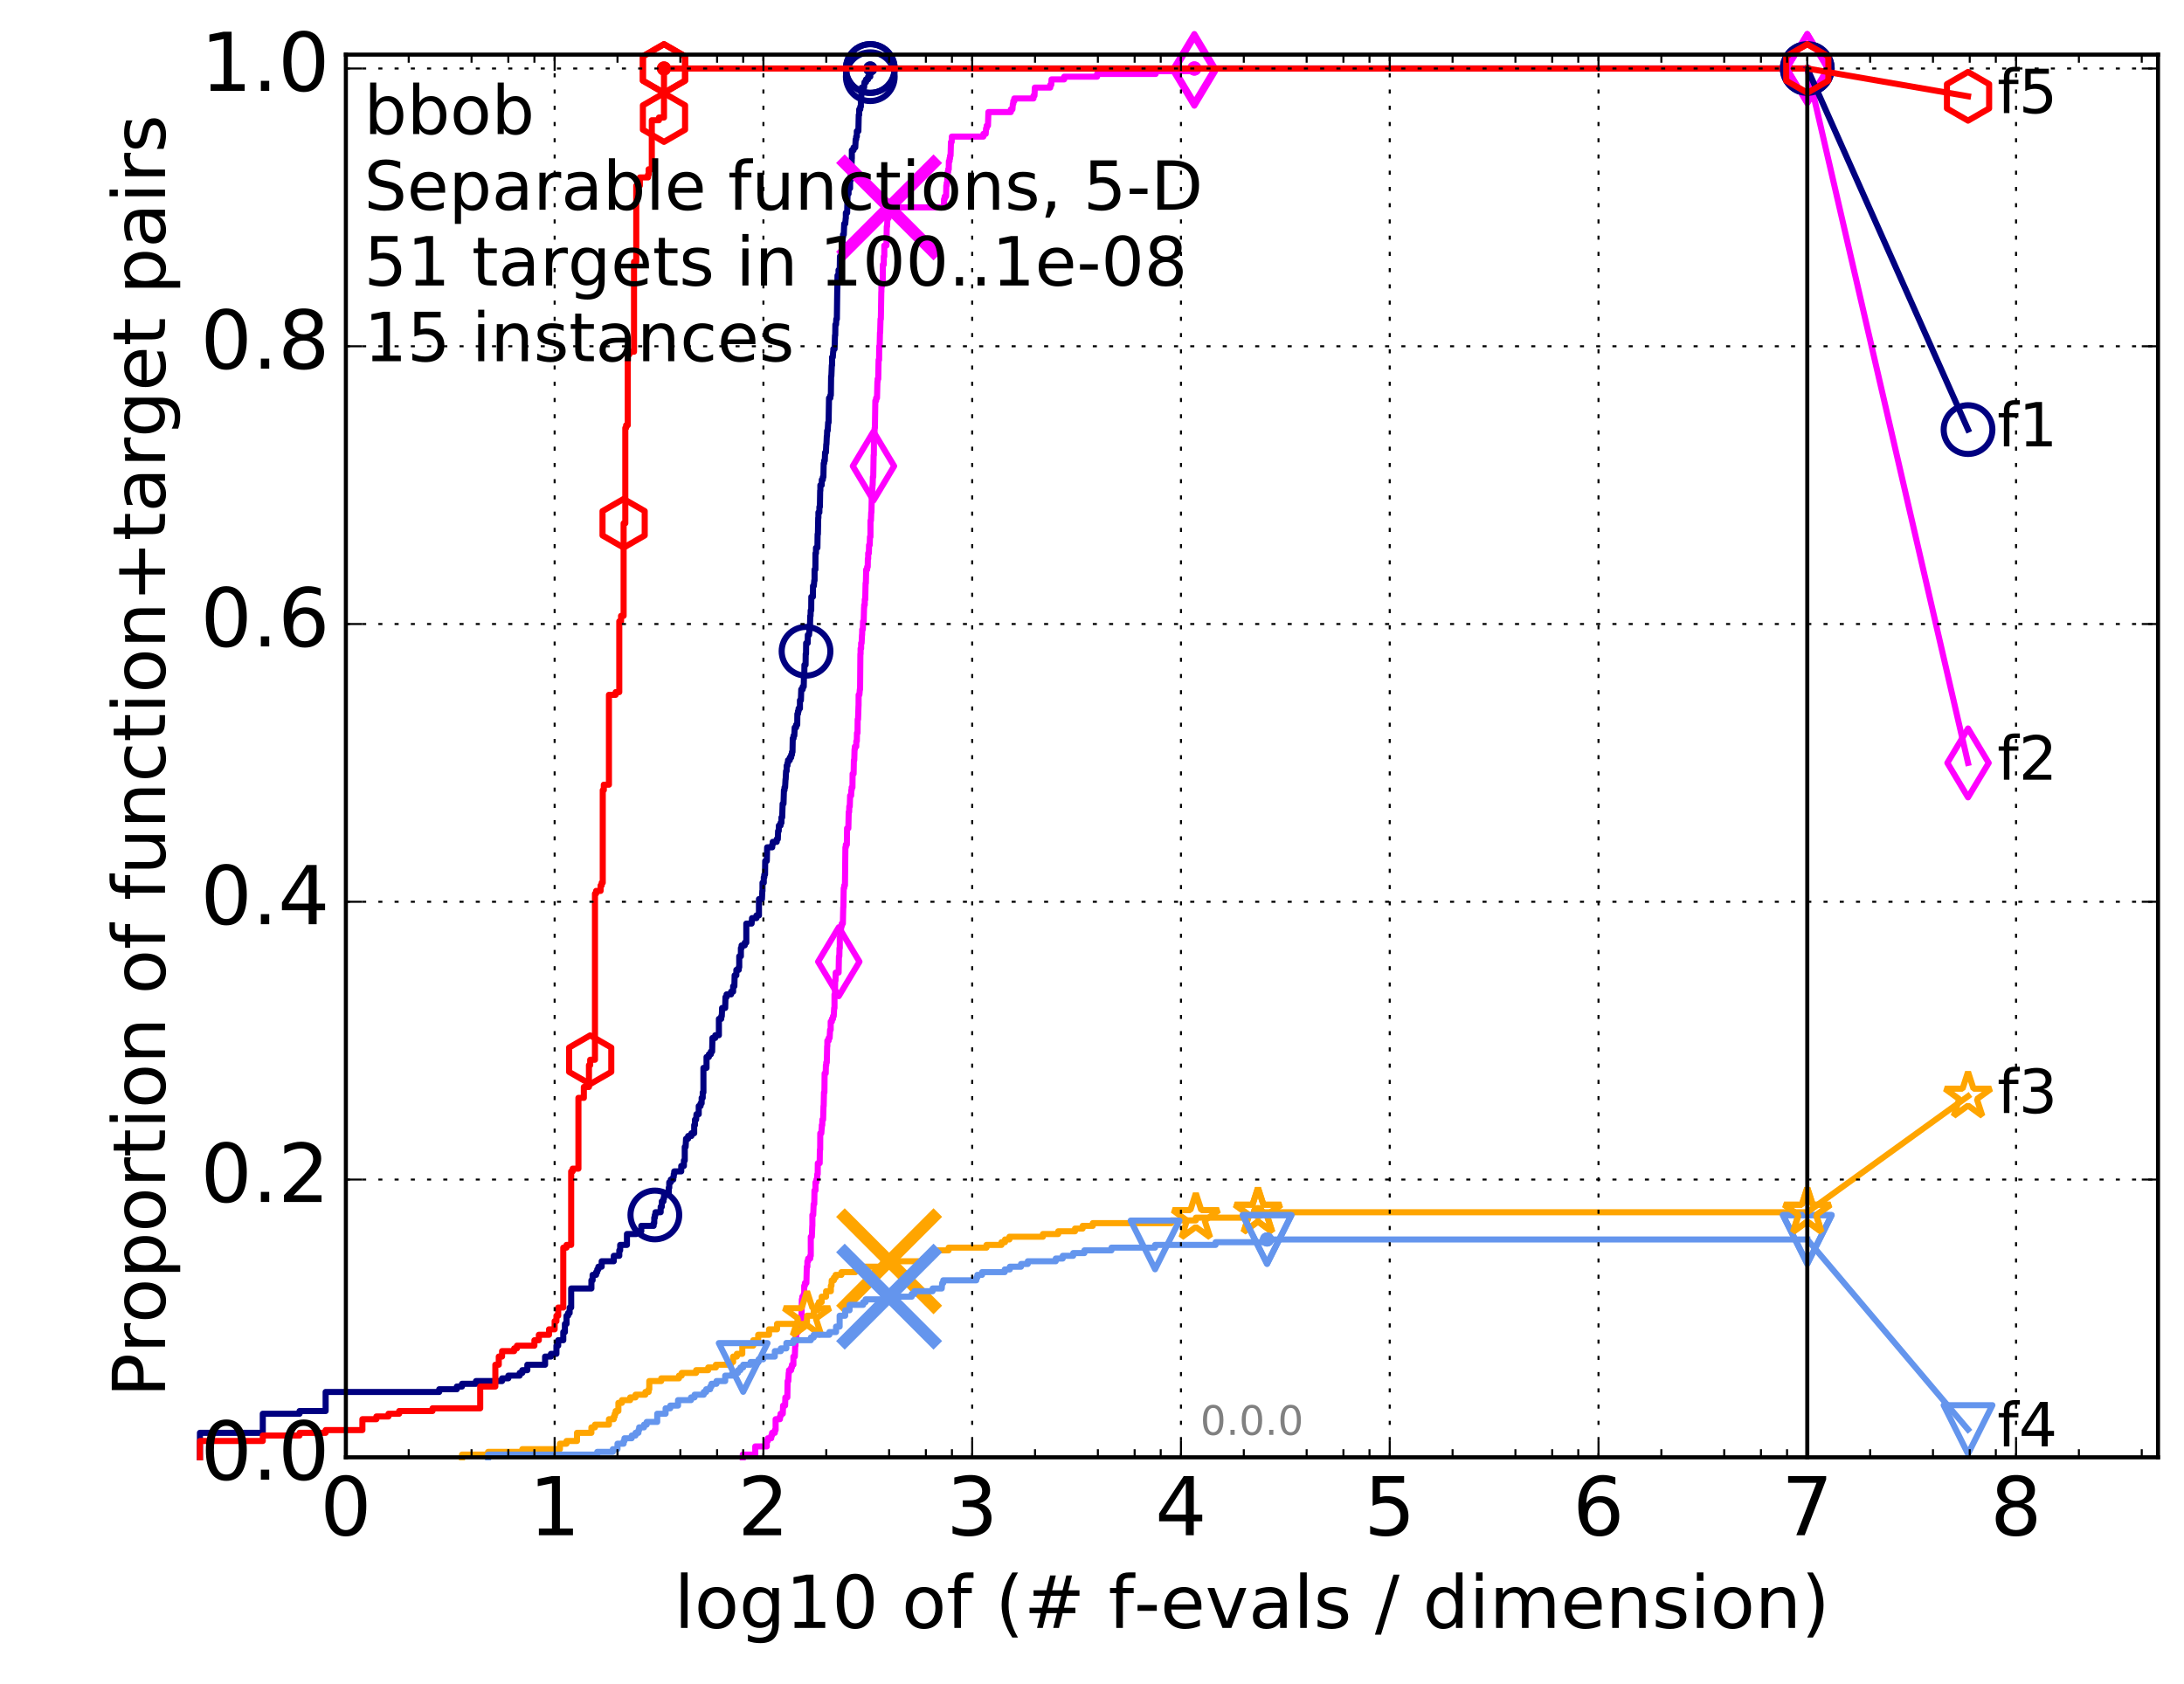 <?xml version="1.0" encoding="utf-8" standalone="no"?>
<!DOCTYPE svg PUBLIC "-//W3C//DTD SVG 1.1//EN"
  "http://www.w3.org/Graphics/SVG/1.1/DTD/svg11.dtd">
<!-- Created with matplotlib (http://matplotlib.org/) -->
<svg height="415pt" version="1.1" viewBox="0 0 538 415" width="538pt" xmlns="http://www.w3.org/2000/svg" xmlns:xlink="http://www.w3.org/1999/xlink">
 <defs>
  <style type="text/css">
*{stroke-linecap:butt;stroke-linejoin:round;stroke-miterlimit:100000;}
  </style>
 </defs>
 <g id="figure_1">
  <g id="patch_1">
   <path d="M 0 415.456 
L 538.8 415.456 
L 538.8 0 
L 0 0 
z
" style="fill:#ffffff;"/>
  </g>
  <g id="axes_1">
   <g id="patch_2">
    <path d="M 85.2 359.056 
L 531.6 359.056 
L 531.6 13.456 
L 85.2 13.456 
z
" style="fill:#ffffff;"/>
   </g>
   <g id="line2d_1">
    <defs>
     <path d="M 0 1.5 
C 0.398 1.5 0.779 1.342 1.061 1.061 
C 1.342 0.779 1.5 0.398 1.5 0 
C 1.5 -0.398 1.342 -0.779 1.061 -1.061 
C 0.779 -1.342 0.398 -1.5 0 -1.5 
C -0.398 -1.5 -0.779 -1.342 -1.061 -1.061 
C -1.342 -0.779 -1.5 -0.398 -1.5 0 
C -1.5 0.398 -1.342 0.779 -1.061 1.061 
C -0.779 1.342 -0.398 1.5 0 1.5 
z
" id="m0868d08a52" style="stroke:#000080;stroke-width:0.5;"/>
    </defs>
    <g>
     <use style="fill:#000080;stroke:#000080;stroke-width:0.5;" x="214.383" xlink:href="#m0868d08a52" y="16.878"/>
     <use style="fill:#000080;stroke:#000080;stroke-width:0.5;" x="214.383" xlink:href="#m0868d08a52" y="16.878"/>
    </g>
   </g>
   <g id="line2d_2">
    <path d="M 49.253 359.056 
L 49.253 353.018 
L 64.735 353.018 
L 64.735 348.321 
L 73.791 348.321 
L 73.791 347.65 
L 80.216 347.65 
L 80.216 342.954 
L 108.197 342.954 
L 108.197 342.283 
L 112.533 342.283 
L 112.533 341.612 
L 113.81 341.612 
L 113.81 340.941 
L 117.253 340.941 
L 117.253 340.27 
L 123.678 340.27 
L 123.678 339.599 
L 125.219 339.599 
L 125.219 338.928 
L 128.015 338.928 
L 128.015 338.257 
L 128.662 338.257 
L 128.662 337.586 
L 129.903 337.586 
L 129.903 336.244 
L 134.275 336.244 
L 134.275 334.232 
L 135.717 334.232 
L 135.717 333.561 
L 137.071 333.561 
L 137.071 331.548 
L 137.505 331.548 
L 137.505 330.206 
L 138.757 330.206 
L 138.757 328.193 
L 139.16 328.193 
L 139.16 326.18 
L 139.555 326.18 
L 139.555 324.168 
L 139.944 324.168 
L 139.944 323.497 
L 140.325 323.497 
L 140.325 322.155 
L 140.701 322.155 
L 140.701 317.458 
L 145.685 317.458 
L 145.685 315.445 
L 145.981 315.445 
L 145.981 314.104 
L 146.845 314.104 
L 146.845 313.433 
L 147.126 313.433 
L 147.126 312.762 
L 147.404 312.762 
L 147.404 312.091 
L 148.216 312.091 
L 148.216 310.749 
L 151.198 310.749 
L 151.198 309.407 
L 152.552 309.407 
L 152.552 308.065 
L 152.77 308.065 
L 152.77 306.723 
L 154.441 306.723 
L 154.441 304.039 
L 156.734 304.039 
L 156.734 303.369 
L 157.97 303.369 
L 157.97 302.027 
L 161.017 302.027 
L 161.017 301.356 
L 161.166 301.356 
L 161.166 300.014 
L 161.315 300.014 
L 161.315 299.343 
L 161.462 299.343 
L 161.462 298.672 
L 162.747 298.672 
L 162.747 297.33 
L 163.023 297.33 
L 163.023 295.988 
L 163.43 295.988 
L 163.43 295.317 
L 163.564 295.317 
L 163.564 294.646 
L 163.83 294.646 
L 163.83 293.975 
L 164.736 293.975 
L 164.736 292.634 
L 164.863 292.634 
L 164.863 291.292 
L 165.238 291.292 
L 165.238 290.621 
L 165.85 290.621 
L 165.85 289.95 
L 165.971 289.95 
L 165.971 289.279 
L 166.091 289.279 
L 166.091 288.608 
L 167.814 288.608 
L 167.814 287.266 
L 168.468 287.266 
L 168.468 285.924 
L 168.681 285.924 
L 168.681 282.569 
L 168.893 282.569 
L 168.998 280.557 
L 169.516 280.557 
L 169.516 279.886 
L 170.321 279.886 
L 170.321 279.215 
L 171.003 279.215 
L 171.003 277.202 
L 171.194 277.202 
L 171.194 275.86 
L 171.477 275.86 
L 171.571 274.518 
L 172.124 274.518 
L 172.124 272.505 
L 172.576 272.505 
L 172.576 271.834 
L 172.842 271.834 
L 172.842 270.493 
L 173.105 270.493 
L 173.105 269.151 
L 173.279 269.151 
L 173.279 263.112 
L 174.045 263.112 
L 174.045 260.429 
L 174.623 260.429 
L 174.623 259.758 
L 175.107 259.758 
L 175.107 259.087 
L 175.424 259.087 
L 175.502 255.732 
L 176.197 255.732 
L 176.197 255.061 
L 177.09 255.061 
L 177.09 251.035 
L 177.666 251.035 
L 177.666 250.364 
L 177.808 250.364 
L 177.879 248.352 
L 178.641 248.352 
L 178.709 245.668 
L 178.979 245.668 
L 178.979 244.997 
L 180.091 244.997 
L 180.091 244.326 
L 180.596 244.326 
L 180.596 242.984 
L 180.905 242.984 
L 180.967 240.3 
L 181.392 240.3 
L 181.392 238.958 
L 181.986 238.958 
L 181.986 238.288 
L 182.103 238.288 
L 182.103 235.604 
L 182.508 235.604 
L 182.508 233.591 
L 182.679 233.591 
L 182.679 232.92 
L 183.461 232.92 
L 183.461 232.249 
L 183.842 232.249 
L 183.842 227.553 
L 185.151 227.553 
L 185.253 226.211 
L 186.34 226.211 
L 186.34 225.54 
L 186.958 225.54 
L 186.958 221.514 
L 187.697 221.514 
L 187.787 219.501 
L 187.833 219.501 
L 187.833 217.488 
L 188.146 217.488 
L 188.146 216.147 
L 188.279 216.147 
L 188.279 215.476 
L 188.456 215.476 
L 188.499 212.121 
L 188.89 212.121 
L 188.976 208.766 
L 190.226 208.766 
L 190.226 208.095 
L 190.348 208.095 
L 190.348 207.424 
L 191.334 207.424 
L 191.334 206.753 
L 191.602 206.753 
L 191.678 204.741 
L 191.83 204.741 
L 191.867 203.399 
L 192.278 203.399 
L 192.278 202.728 
L 192.499 202.728 
L 192.499 201.386 
L 192.681 201.386 
L 192.79 198.031 
L 193.005 198.031 
L 193.112 194.677 
L 193.254 194.677 
L 193.254 194.006 
L 193.396 194.006 
L 193.501 191.993 
L 193.536 191.993 
L 193.64 189.98 
L 193.779 189.98 
L 193.779 188.638 
L 193.986 188.638 
L 193.986 187.967 
L 194.122 187.967 
L 194.122 187.296 
L 194.561 187.296 
L 194.561 186.625 
L 194.892 186.625 
L 194.892 185.954 
L 195.088 185.954 
L 195.088 185.283 
L 195.219 185.283 
L 195.283 181.929 
L 195.476 181.929 
L 195.476 181.258 
L 195.668 181.258 
L 195.763 179.245 
L 196.108 179.245 
L 196.108 178.574 
L 196.387 178.574 
L 196.418 175.89 
L 196.571 175.89 
L 196.571 175.219 
L 196.723 175.219 
L 196.723 174.548 
L 197.054 174.548 
L 197.054 172.536 
L 197.291 172.536 
L 197.38 169.852 
L 197.73 169.852 
L 197.73 169.181 
L 197.989 169.181 
L 198.046 166.497 
L 198.132 166.497 
L 198.16 163.813 
L 198.443 163.813 
L 198.471 161.13 
L 198.555 161.13 
L 198.583 158.446 
L 198.97 158.446 
L 198.997 156.433 
L 199.296 156.433 
L 199.404 155.091 
L 199.511 155.091 
L 199.591 151.737 
L 199.671 151.737 
L 199.698 150.395 
L 199.83 150.395 
L 199.856 147.04 
L 200.248 147.04 
L 200.274 144.356 
L 200.48 144.356 
L 200.582 143.014 
L 200.658 143.014 
L 200.658 140.331 
L 200.86 140.331 
L 200.886 136.305 
L 201.011 136.305 
L 201.011 134.963 
L 201.358 134.963 
L 201.408 131.608 
L 201.481 131.608 
L 201.555 127.583 
L 201.603 127.583 
L 201.603 126.241 
L 201.846 126.241 
L 201.846 124.899 
L 201.966 124.899 
L 202.038 120.873 
L 202.085 120.873 
L 202.085 119.532 
L 202.417 119.532 
L 202.44 118.19 
L 202.697 118.19 
L 202.697 117.519 
L 202.835 117.519 
L 202.904 114.164 
L 203.019 114.164 
L 203.019 113.493 
L 203.178 113.493 
L 203.246 111.48 
L 203.449 111.48 
L 203.539 109.468 
L 203.583 109.468 
L 203.672 107.455 
L 203.717 107.455 
L 203.761 106.113 
L 203.893 106.113 
L 204.003 104.1 
L 204.112 104.1 
L 204.221 98.062 
L 204.543 98.062 
L 204.543 97.391 
L 204.671 97.391 
L 204.735 92.694 
L 204.798 92.694 
L 204.903 90.01 
L 204.966 90.01 
L 204.966 87.998 
L 205.154 87.998 
L 205.237 86.656 
L 205.278 86.656 
L 205.278 85.985 
L 205.586 85.985 
L 205.688 82.63 
L 205.749 82.63 
L 205.789 79.946 
L 205.95 79.946 
L 206.01 78.604 
L 206.15 78.604 
L 206.249 71.224 
L 206.268 71.224 
L 206.308 67.869 
L 206.563 67.869 
L 206.563 66.528 
L 206.854 66.528 
L 206.911 63.173 
L 207.084 63.173 
L 207.084 62.502 
L 207.217 62.502 
L 207.217 61.831 
L 207.33 61.831 
L 207.405 59.818 
L 207.536 59.818 
L 207.574 58.476 
L 207.667 58.476 
L 207.667 57.805 
L 207.852 57.805 
L 207.962 55.122 
L 208.217 55.122 
L 208.325 53.78 
L 208.361 53.78 
L 208.361 52.438 
L 208.683 52.438 
L 208.789 47.741 
L 209.035 47.741 
L 209.035 46.399 
L 209.399 46.399 
L 209.416 44.387 
L 209.57 44.387 
L 209.655 41.703 
L 209.723 41.703 
L 209.824 39.019 
L 209.841 39.019 
L 209.841 37.006 
L 210.258 37.006 
L 210.258 36.335 
L 210.684 36.335 
L 210.781 34.323 
L 210.91 34.323 
L 210.91 33.652 
L 211.07 33.652 
L 211.07 32.31 
L 211.449 32.31 
L 211.543 28.284 
L 211.652 28.284 
L 211.652 26.942 
L 211.914 26.942 
L 211.914 26.271 
L 212.067 26.271 
L 212.067 23.588 
L 212.204 23.588 
L 212.265 21.575 
L 212.861 21.575 
L 212.964 20.233 
L 213.342 20.233 
L 213.342 19.562 
L 213.84 19.562 
L 213.84 18.891 
L 214.383 18.891 
L 214.383 16.878 
L 445.2 16.878 
L 445.2 16.878 
" style="fill:none;stroke:#000080;stroke-linecap:square;stroke-width:1.5;"/>
   </g>
   <g id="line2d_3">
    <defs>
     <path d="M 0 6 
C 1.591 6 3.117 5.368 4.243 4.243 
C 5.368 3.117 6 1.591 6 0 
C 6 -1.591 5.368 -3.117 4.243 -4.243 
C 3.117 -5.368 1.591 -6 0 -6 
C -1.591 -6 -3.117 -5.368 -4.243 -4.243 
C -5.368 -3.117 -6 -1.591 -6 0 
C -6 1.591 -5.368 3.117 -4.243 4.243 
C -3.117 5.368 -1.591 6 0 6 
z
" id="mf26257c951" style="stroke:#000080;stroke-width:1.5;"/>
    </defs>
    <g>
     <use style="fill:none;stroke:#000080;stroke-width:1.5;" x="161.315" xlink:href="#mf26257c951" y="299.343"/>
     <use style="fill:none;stroke:#000080;stroke-width:1.5;" x="198.555" xlink:href="#mf26257c951" y="160.459"/>
     <use style="fill:none;stroke:#000080;stroke-width:1.5;" x="214.383" xlink:href="#mf26257c951" y="18.891"/>
     <use style="fill:none;stroke:#000080;stroke-width:1.5;" x="214.383" xlink:href="#mf26257c951" y="16.878"/>
     <use style="fill:none;stroke:#000080;stroke-width:1.5;" x="214.383" xlink:href="#mf26257c951" y="16.878"/>
     <use style="fill:none;stroke:#000080;stroke-width:1.5;" x="445.2" xlink:href="#mf26257c951" y="16.878"/>
    </g>
   </g>
   <g id="line2d_4"/>
   <g id="line2d_5">
    <defs>
     <path d="M 0 1.5 
C 0.398 1.5 0.779 1.342 1.061 1.061 
C 1.342 0.779 1.5 0.398 1.5 0 
C 1.5 -0.398 1.342 -0.779 1.061 -1.061 
C 0.779 -1.342 0.398 -1.5 0 -1.5 
C -0.398 -1.5 -0.779 -1.342 -1.061 -1.061 
C -1.342 -0.779 -1.5 -0.398 -1.5 0 
C -1.5 0.398 -1.342 0.779 -1.061 1.061 
C -0.779 1.342 -0.398 1.5 0 1.5 
z
" id="m49aa522ce7" style="stroke:#ff00ff;stroke-width:0.5;"/>
    </defs>
    <g>
     <use style="fill:#ff00ff;stroke:#ff00ff;stroke-width:0.5;" x="294.21" xlink:href="#m49aa522ce7" y="16.878"/>
     <use style="fill:#ff00ff;stroke:#ff00ff;stroke-width:0.5;" x="294.21" xlink:href="#m49aa522ce7" y="16.878"/>
    </g>
   </g>
   <g id="line2d_6">
    <path d="M 182.961 359.056 
L 182.961 358.385 
L 186.049 358.385 
L 186.049 356.373 
L 188.89 356.373 
L 188.89 355.031 
L 189.147 355.031 
L 189.147 354.36 
L 189.982 354.36 
L 189.982 353.689 
L 190.186 353.689 
L 190.186 353.018 
L 190.866 353.018 
L 190.866 352.347 
L 191.062 352.347 
L 191.062 349.663 
L 192.129 349.663 
L 192.129 348.992 
L 192.278 348.992 
L 192.278 348.321 
L 192.826 348.321 
L 192.898 346.309 
L 193.396 346.309 
L 193.466 344.296 
L 193.951 344.296 
L 194.02 340.27 
L 194.19 340.27 
L 194.292 338.257 
L 194.359 338.257 
L 194.359 337.586 
L 194.892 337.586 
L 194.892 336.915 
L 195.088 336.915 
L 195.088 336.244 
L 195.444 336.244 
L 195.444 334.232 
L 195.795 334.232 
L 195.889 331.548 
L 195.952 331.548 
L 195.983 329.535 
L 196.139 329.535 
L 196.139 328.193 
L 196.571 328.193 
L 196.662 326.851 
L 197.321 326.851 
L 197.38 324.839 
L 197.438 324.839 
L 197.526 320.142 
L 197.643 320.142 
L 197.643 319.471 
L 197.989 319.471 
L 197.989 318.8 
L 198.104 318.8 
L 198.104 316.787 
L 198.274 316.787 
L 198.274 316.116 
L 198.638 316.116 
L 198.749 312.091 
L 198.887 312.091 
L 198.887 310.749 
L 199.079 310.749 
L 199.079 310.078 
L 199.591 310.078 
L 199.591 309.407 
L 199.724 309.407 
L 199.724 304.71 
L 199.987 304.71 
L 200.092 302.027 
L 200.118 302.027 
L 200.118 299.343 
L 200.325 299.343 
L 200.428 296.659 
L 200.582 296.659 
L 200.633 293.304 
L 200.886 293.304 
L 200.886 291.292 
L 201.111 291.292 
L 201.111 290.621 
L 201.26 290.621 
L 201.334 289.279 
L 201.432 289.279 
L 201.457 286.595 
L 201.918 286.595 
L 201.966 283.24 
L 202.038 283.24 
L 202.061 279.215 
L 202.322 279.215 
L 202.417 277.873 
L 202.44 277.873 
L 202.44 277.202 
L 202.557 277.202 
L 202.58 275.86 
L 202.766 275.86 
L 202.858 272.505 
L 202.904 272.505 
L 202.973 269.151 
L 203.087 269.151 
L 203.133 264.454 
L 203.404 264.454 
L 203.449 262.441 
L 203.539 262.441 
L 203.539 261.77 
L 203.672 261.77 
L 203.761 257.745 
L 203.805 257.745 
L 203.805 256.403 
L 204.134 256.403 
L 204.134 255.732 
L 204.372 255.732 
L 204.479 253.719 
L 204.628 253.719 
L 204.628 251.706 
L 204.924 251.706 
L 204.924 251.035 
L 205.195 251.035 
L 205.195 250.364 
L 205.381 250.364 
L 205.484 248.352 
L 205.566 248.352 
L 205.566 244.997 
L 205.688 244.997 
L 205.728 241.642 
L 205.809 241.642 
L 205.87 239.629 
L 206.582 239.629 
L 206.66 235.604 
L 206.757 235.604 
L 206.796 233.591 
L 206.873 233.591 
L 206.873 230.907 
L 207.045 230.907 
L 207.064 228.894 
L 207.198 228.894 
L 207.198 228.223 
L 207.349 228.223 
L 207.349 227.553 
L 207.629 227.553 
L 207.722 223.527 
L 207.759 223.527 
L 207.833 218.83 
L 207.962 218.83 
L 207.962 218.159 
L 208.144 218.159 
L 208.253 208.766 
L 208.361 208.766 
L 208.361 208.095 
L 208.612 208.095 
L 208.665 204.07 
L 208.982 204.07 
L 209.07 200.044 
L 209.174 200.044 
L 209.209 198.702 
L 209.33 198.702 
L 209.416 196.018 
L 209.672 196.018 
L 209.706 194.677 
L 209.79 194.677 
L 209.79 194.006 
L 209.992 194.006 
L 210.025 190.651 
L 210.275 190.651 
L 210.341 187.296 
L 210.439 187.296 
L 210.505 184.613 
L 210.586 184.613 
L 210.586 183.942 
L 210.926 183.942 
L 210.942 182.6 
L 211.07 182.6 
L 211.102 180.587 
L 211.244 180.587 
L 211.276 177.232 
L 211.371 177.232 
L 211.48 173.878 
L 211.496 173.878 
L 211.512 171.194 
L 211.699 171.194 
L 211.807 169.852 
L 211.868 169.852 
L 211.945 161.13 
L 211.991 161.13 
L 211.991 159.788 
L 212.128 159.788 
L 212.128 158.446 
L 212.25 158.446 
L 212.34 156.433 
L 212.37 156.433 
L 212.4 155.091 
L 212.55 155.091 
L 212.61 153.078 
L 212.758 153.078 
L 212.847 149.724 
L 212.876 149.724 
L 212.876 149.053 
L 213.022 149.053 
L 213.022 147.711 
L 213.139 147.711 
L 213.226 143.685 
L 213.298 143.685 
L 213.37 140.331 
L 213.614 140.331 
L 213.614 139.66 
L 213.755 139.66 
L 213.784 137.647 
L 213.868 137.647 
L 213.868 136.305 
L 214.036 136.305 
L 214.078 134.292 
L 214.245 134.292 
L 214.3 132.279 
L 214.424 132.279 
L 214.437 128.254 
L 214.547 128.254 
L 214.615 126.241 
L 214.669 126.241 
L 214.751 122.215 
L 214.832 122.215 
L 214.926 119.532 
L 214.966 119.532 
L 215.019 117.519 
L 215.113 117.519 
L 215.206 112.151 
L 215.259 112.151 
L 215.298 107.455 
L 215.377 107.455 
L 215.469 105.442 
L 215.521 105.442 
L 215.626 98.733 
L 215.82 98.733 
L 215.82 98.062 
L 216.038 98.062 
L 216.14 94.036 
L 216.19 94.036 
L 216.19 93.365 
L 216.342 93.365 
L 216.43 88.668 
L 216.555 88.668 
L 216.58 85.314 
L 216.692 85.314 
L 216.766 81.959 
L 216.815 81.959 
L 216.902 78.604 
L 216.987 78.604 
L 217.097 71.895 
L 217.121 71.895 
L 217.121 70.553 
L 217.267 70.553 
L 217.267 69.882 
L 217.447 69.882 
L 217.483 65.186 
L 217.709 65.186 
L 217.709 63.173 
L 217.839 63.173 
L 217.839 60.489 
L 218.363 60.489 
L 218.443 55.793 
L 218.523 55.793 
L 218.603 53.78 
L 218.886 53.78 
L 218.964 51.096 
L 232.506 51.096 
L 232.548 49.083 
L 232.712 49.083 
L 232.712 48.412 
L 233.06 48.412 
L 233.108 45.728 
L 233.203 45.728 
L 233.203 45.058 
L 233.315 45.058 
L 233.403 43.045 
L 233.444 43.045 
L 233.444 42.374 
L 233.573 42.374 
L 233.573 41.703 
L 233.712 41.703 
L 233.746 39.69 
L 233.919 39.69 
L 233.919 39.019 
L 234.039 39.019 
L 234.039 38.348 
L 234.159 38.348 
L 234.255 34.993 
L 234.435 34.993 
L 234.468 33.652 
L 242.247 33.652 
L 242.247 32.981 
L 242.816 32.981 
L 242.904 31.639 
L 243.057 31.639 
L 243.057 30.968 
L 243.375 30.968 
L 243.48 27.613 
L 249.007 27.613 
L 249.007 26.942 
L 249.398 26.942 
L 249.501 25.6 
L 249.609 25.6 
L 249.609 24.929 
L 249.86 24.929 
L 249.86 24.258 
L 254.582 24.258 
L 254.582 23.588 
L 254.831 23.588 
L 254.92 21.575 
L 258.715 21.575 
L 258.715 20.904 
L 258.97 20.904 
L 259.03 19.562 
L 262.146 19.562 
L 262.146 18.891 
L 270.255 18.891 
L 270.255 18.22 
L 284.683 18.22 
L 284.683 17.549 
L 294.21 17.549 
L 294.21 16.878 
L 445.2 16.878 
L 445.2 16.878 
" style="fill:none;stroke:#ff00ff;stroke-linecap:square;stroke-width:1.5;"/>
   </g>
   <g id="line2d_7">
    <defs>
     <path d="M -0 8.485 
L 5.091 0 
L 0 -8.485 
L -5.091 -0 
z
" id="m20f81e8399" style="stroke:#ff00ff;stroke-linejoin:miter;stroke-width:1.5;"/>
    </defs>
    <g>
     <use style="fill:none;stroke:#ff00ff;stroke-linejoin:miter;stroke-width:1.5;" x="206.621" xlink:href="#m20f81e8399" y="236.946"/>
     <use style="fill:none;stroke:#ff00ff;stroke-linejoin:miter;stroke-width:1.5;" x="215.166" xlink:href="#m20f81e8399" y="114.835"/>
     <use style="fill:none;stroke:#ff00ff;stroke-linejoin:miter;stroke-width:1.5;" x="294.21" xlink:href="#m20f81e8399" y="17.549"/>
     <use style="fill:none;stroke:#ff00ff;stroke-linejoin:miter;stroke-width:1.5;" x="294.21" xlink:href="#m20f81e8399" y="16.878"/>
     <use style="fill:none;stroke:#ff00ff;stroke-linejoin:miter;stroke-width:1.5;" x="445.2" xlink:href="#m20f81e8399" y="16.878"/>
    </g>
   </g>
   <g id="line2d_8"/>
   <g id="line2d_9">
    <path clip-path="url(#p28e6d61952)" d="M 219.02 51.096 
" style="fill:none;stroke:#ff00ff;stroke-linecap:square;"/>
    <defs>
     <path d="M -12 12 
L 12 -12 
M -12 -12 
L 12 12 
" id="mc60088d02a" style="stroke:#ff00ff;stroke-width:3.0;"/>
    </defs>
    <g clip-path="url(#p28e6d61952)">
     <use style="fill:#ff00ff;stroke:#ff00ff;stroke-width:3.0;" x="219.02" xlink:href="#mc60088d02a" y="51.096"/>
    </g>
   </g>
   <g id="line2d_10">
    <defs>
     <path d="M 0 1.5 
C 0.398 1.5 0.779 1.342 1.061 1.061 
C 1.342 0.779 1.5 0.398 1.5 0 
C 1.5 -0.398 1.342 -0.779 1.061 -1.061 
C 0.779 -1.342 0.398 -1.5 0 -1.5 
C -0.398 -1.5 -0.779 -1.342 -1.061 -1.061 
C -1.342 -0.779 -1.5 -0.398 -1.5 0 
C -1.5 0.398 -1.342 0.779 -1.061 1.061 
C -0.779 1.342 -0.398 1.5 0 1.5 
z
" id="m782c41a91f" style="stroke:#ffa500;stroke-width:0.5;"/>
    </defs>
    <g>
     <use style="fill:#ffa500;stroke:#ffa500;stroke-width:0.5;" x="309.885" xlink:href="#m782c41a91f" y="298.672"/>
     <use style="fill:#ffa500;stroke:#ffa500;stroke-width:0.5;" x="309.885" xlink:href="#m782c41a91f" y="298.672"/>
    </g>
   </g>
   <g id="line2d_11">
    <path d="M 113.81 359.056 
L 113.81 358.385 
L 120.235 358.385 
L 120.235 357.714 
L 128.662 357.714 
L 128.662 357.044 
L 137.93 357.044 
L 137.93 355.702 
L 139.555 355.702 
L 139.555 355.031 
L 142.142 355.031 
L 142.142 353.018 
L 145.685 353.018 
L 145.685 351.676 
L 146.561 351.676 
L 146.561 351.005 
L 150.004 351.005 
L 150.004 349.663 
L 151.198 349.663 
L 151.198 348.992 
L 151.43 348.992 
L 151.43 348.321 
L 151.659 348.321 
L 151.659 347.65 
L 152.332 347.65 
L 152.332 345.638 
L 153.2 345.638 
L 153.2 344.967 
L 155.232 344.967 
L 155.232 344.296 
L 156.551 344.296 
L 156.551 343.625 
L 158.978 343.625 
L 158.978 342.954 
L 159.784 342.954 
L 159.784 342.283 
L 159.942 342.283 
L 159.942 340.27 
L 162.885 340.27 
L 162.885 339.599 
L 167.254 339.599 
L 167.254 338.928 
L 167.924 338.928 
L 167.924 338.257 
L 171.477 338.257 
L 171.477 337.586 
L 174.459 337.586 
L 174.459 336.915 
L 176.348 336.915 
L 176.348 336.244 
L 180.027 336.244 
L 180.027 335.574 
L 180.596 335.574 
L 180.596 334.232 
L 181.512 334.232 
L 181.512 333.561 
L 182.849 333.561 
L 182.849 331.548 
L 185.555 331.548 
L 185.555 330.206 
L 186.77 330.206 
L 186.77 328.864 
L 189.443 328.864 
L 189.443 327.522 
L 191.411 327.522 
L 191.411 326.18 
L 198.777 326.18 
L 198.805 324.168 
L 200.454 324.168 
L 200.454 322.826 
L 201.383 322.826 
L 201.383 321.484 
L 201.725 321.484 
L 201.725 320.813 
L 202.417 320.813 
L 202.417 319.471 
L 203.494 319.471 
L 203.494 318.129 
L 204.671 318.129 
L 204.671 316.787 
L 204.819 316.787 
L 204.882 315.445 
L 205.422 315.445 
L 205.422 314.774 
L 205.849 314.774 
L 205.849 314.104 
L 207.273 314.104 
L 207.273 313.433 
L 210.716 313.433 
L 210.716 312.091 
L 217.519 312.091 
L 217.591 310.749 
L 227.381 310.749 
L 227.381 310.078 
L 229.392 310.078 
L 229.497 308.065 
L 233.683 308.065 
L 233.683 307.394 
L 243.015 307.394 
L 243.015 306.723 
L 246.705 306.723 
L 246.705 306.052 
L 247.574 306.052 
L 247.574 305.381 
L 248.658 305.381 
L 248.658 304.71 
L 256.908 304.71 
L 256.908 304.039 
L 260.669 304.039 
L 260.669 303.369 
L 264.812 303.369 
L 264.812 302.698 
L 266.698 302.698 
L 266.698 302.027 
L 269.195 302.027 
L 269.195 301.356 
L 288.515 301.356 
L 288.515 300.685 
L 294.576 300.685 
L 294.576 300.014 
L 307.466 300.014 
L 307.466 299.343 
L 309.885 299.343 
L 309.885 298.672 
L 445.2 298.672 
L 445.2 298.672 
" style="fill:none;stroke:#ffa500;stroke-linecap:square;stroke-width:1.5;"/>
   </g>
   <g id="line2d_12">
    <defs>
     <path d="M 0 -6 
L -1.347 -1.854 
L -5.706 -1.854 
L -2.18 0.708 
L -3.527 4.854 
L -0 2.292 
L 3.527 4.854 
L 2.18 0.708 
L 5.706 -1.854 
L 1.347 -1.854 
z
" id="m1265735196" style="stroke:#ffa500;stroke-linejoin:bevel;stroke-width:1.5;"/>
    </defs>
    <g>
     <use style="fill:none;stroke:#ffa500;stroke-linejoin:bevel;stroke-width:1.5;" x="198.805" xlink:href="#m1265735196" y="324.168"/>
     <use style="fill:none;stroke:#ffa500;stroke-linejoin:bevel;stroke-width:1.5;" x="294.576" xlink:href="#m1265735196" y="300.014"/>
     <use style="fill:none;stroke:#ffa500;stroke-linejoin:bevel;stroke-width:1.5;" x="309.885" xlink:href="#m1265735196" y="298.672"/>
     <use style="fill:none;stroke:#ffa500;stroke-linejoin:bevel;stroke-width:1.5;" x="309.885" xlink:href="#m1265735196" y="298.672"/>
     <use style="fill:none;stroke:#ffa500;stroke-linejoin:bevel;stroke-width:1.5;" x="445.2" xlink:href="#m1265735196" y="298.672"/>
    </g>
   </g>
   <g id="line2d_13"/>
   <g id="line2d_14">
    <path clip-path="url(#p28e6d61952)" d="M 219.02 310.749 
" style="fill:none;stroke:#ffa500;stroke-linecap:square;"/>
    <defs>
     <path d="M -12 12 
L 12 -12 
M -12 -12 
L 12 12 
" id="mdc7c6e1cb1" style="stroke:#ffa500;stroke-width:3.0;"/>
    </defs>
    <g clip-path="url(#p28e6d61952)">
     <use style="fill:#ffa500;stroke:#ffa500;stroke-width:3.0;" x="219.02" xlink:href="#mdc7c6e1cb1" y="310.749"/>
    </g>
   </g>
   <g id="line2d_15">
    <defs>
     <path d="M 0 1.5 
C 0.398 1.5 0.779 1.342 1.061 1.061 
C 1.342 0.779 1.5 0.398 1.5 0 
C 1.5 -0.398 1.342 -0.779 1.061 -1.061 
C 0.779 -1.342 0.398 -1.5 0 -1.5 
C -0.398 -1.5 -0.779 -1.342 -1.061 -1.061 
C -1.342 -0.779 -1.5 -0.398 -1.5 0 
C -1.5 0.398 -1.342 0.779 -1.061 1.061 
C -0.779 1.342 -0.398 1.5 0 1.5 
z
" id="mb68f954762" style="stroke:#6495ed;stroke-width:0.5;"/>
    </defs>
    <g>
     <use style="fill:#6495ed;stroke:#6495ed;stroke-width:0.5;" x="312.123" xlink:href="#mb68f954762" y="305.381"/>
     <use style="fill:#6495ed;stroke:#6495ed;stroke-width:0.5;" x="312.123" xlink:href="#mb68f954762" y="305.381"/>
    </g>
   </g>
   <g id="line2d_16">
    <path d="M 120.235 359.056 
L 120.235 358.385 
L 147.126 358.385 
L 147.126 357.714 
L 150.964 357.714 
L 150.964 357.044 
L 152.11 357.044 
L 152.11 355.702 
L 153.621 355.702 
L 153.621 355.031 
L 153.829 355.031 
L 153.829 354.36 
L 155.617 354.36 
L 155.617 353.689 
L 156.551 353.689 
L 156.551 353.018 
L 157.272 353.018 
L 157.272 352.347 
L 157.449 352.347 
L 157.449 351.676 
L 158.647 351.676 
L 158.647 351.005 
L 159.304 351.005 
L 159.304 350.334 
L 161.899 350.334 
L 161.899 348.321 
L 163.962 348.321 
L 163.962 346.979 
L 165.114 346.979 
L 165.114 346.309 
L 167.026 346.309 
L 167.026 344.967 
L 170.222 344.967 
L 170.222 344.296 
L 171.098 344.296 
L 171.098 343.625 
L 173.366 343.625 
L 173.366 342.954 
L 173.961 342.954 
L 173.961 342.283 
L 174.947 342.283 
L 174.947 341.612 
L 175.266 341.612 
L 175.266 340.941 
L 176.498 340.941 
L 176.498 340.27 
L 178.641 340.27 
L 178.641 338.928 
L 180.408 338.928 
L 180.408 338.257 
L 181.81 338.257 
L 181.81 337.586 
L 182.393 337.586 
L 182.393 336.915 
L 183.073 336.915 
L 183.073 336.244 
L 184.895 336.244 
L 184.895 335.574 
L 186.864 335.574 
L 186.864 334.903 
L 188.012 334.903 
L 188.012 334.232 
L 190.866 334.232 
L 190.866 332.89 
L 192.352 332.89 
L 192.352 332.219 
L 193.71 332.219 
L 193.71 330.877 
L 195.444 330.877 
L 195.444 330.206 
L 199.751 330.206 
L 199.751 329.535 
L 200.454 329.535 
L 200.454 328.864 
L 204.307 328.864 
L 204.307 328.193 
L 205.95 328.193 
L 205.95 326.851 
L 206.834 326.851 
L 206.834 324.168 
L 208.199 324.168 
L 208.199 322.826 
L 209.278 322.826 
L 209.278 321.484 
L 212.639 321.484 
L 212.639 320.813 
L 213.226 320.813 
L 213.226 320.142 
L 217.816 320.142 
L 217.816 319.471 
L 224.595 319.471 
L 224.595 318.8 
L 225.255 318.8 
L 225.255 318.129 
L 229.74 318.129 
L 229.74 317.458 
L 231.987 317.458 
L 232.093 316.116 
L 232.358 316.116 
L 232.358 315.445 
L 240.499 315.445 
L 240.499 314.774 
L 240.758 314.774 
L 240.758 314.104 
L 241.913 314.104 
L 241.913 313.433 
L 247.503 313.433 
L 247.503 312.762 
L 248.761 312.762 
L 248.761 312.091 
L 251.513 312.091 
L 251.513 311.42 
L 253.182 311.42 
L 253.182 310.749 
L 260.071 310.749 
L 260.071 310.078 
L 261.792 310.078 
L 261.792 309.407 
L 264.366 309.407 
L 264.366 308.736 
L 267.122 308.736 
L 267.122 308.065 
L 273.795 308.065 
L 273.795 307.394 
L 284.533 307.394 
L 284.533 306.723 
L 299.438 306.723 
L 299.438 306.052 
L 312.123 306.052 
L 312.123 305.381 
L 445.2 305.381 
L 445.2 305.381 
" style="fill:none;stroke:#6495ed;stroke-linecap:square;stroke-width:1.5;"/>
   </g>
   <g id="line2d_17">
    <defs>
     <path d="M -0 6 
L 6 -6 
L -6 -6 
z
" id="mc4d41eccdb" style="stroke:#6495ed;stroke-linejoin:miter;stroke-width:1.5;"/>
    </defs>
    <g>
     <use style="fill:none;stroke:#6495ed;stroke-linejoin:miter;stroke-width:1.5;" x="183.073" xlink:href="#mc4d41eccdb" y="336.915"/>
     <use style="fill:none;stroke:#6495ed;stroke-linejoin:miter;stroke-width:1.5;" x="284.533" xlink:href="#mc4d41eccdb" y="306.723"/>
     <use style="fill:none;stroke:#6495ed;stroke-linejoin:miter;stroke-width:1.5;" x="312.123" xlink:href="#mc4d41eccdb" y="305.381"/>
     <use style="fill:none;stroke:#6495ed;stroke-linejoin:miter;stroke-width:1.5;" x="312.123" xlink:href="#mc4d41eccdb" y="305.381"/>
     <use style="fill:none;stroke:#6495ed;stroke-linejoin:miter;stroke-width:1.5;" x="445.2" xlink:href="#mc4d41eccdb" y="305.381"/>
    </g>
   </g>
   <g id="line2d_18"/>
   <g id="line2d_19">
    <path clip-path="url(#p28e6d61952)" d="M 219.02 319.471 
" style="fill:none;stroke:#6495ed;stroke-linecap:square;"/>
    <defs>
     <path d="M -12 12 
L 12 -12 
M -12 -12 
L 12 12 
" id="me6dbacfc8b" style="stroke:#6495ed;stroke-width:3.0;"/>
    </defs>
    <g clip-path="url(#p28e6d61952)">
     <use style="fill:#6495ed;stroke:#6495ed;stroke-width:3.0;" x="219.02" xlink:href="#me6dbacfc8b" y="319.471"/>
    </g>
   </g>
   <g id="line2d_20">
    <defs>
     <path d="M 0 1.5 
C 0.398 1.5 0.779 1.342 1.061 1.061 
C 1.342 0.779 1.5 0.398 1.5 0 
C 1.5 -0.398 1.342 -0.779 1.061 -1.061 
C 0.779 -1.342 0.398 -1.5 0 -1.5 
C -0.398 -1.5 -0.779 -1.342 -1.061 -1.061 
C -1.342 -0.779 -1.5 -0.398 -1.5 0 
C -1.5 0.398 -1.342 0.779 -1.061 1.061 
C -0.779 1.342 -0.398 1.5 0 1.5 
z
" id="m242843e60f" style="stroke:#ff0000;stroke-width:0.5;"/>
    </defs>
    <g>
     <use style="fill:#ff0000;stroke:#ff0000;stroke-width:0.5;" x="163.564" xlink:href="#m242843e60f" y="16.878"/>
     <use style="fill:#ff0000;stroke:#ff0000;stroke-width:0.5;" x="163.564" xlink:href="#m242843e60f" y="16.878"/>
    </g>
   </g>
   <g id="line2d_21">
    <path d="M 49.253 359.056 
L 49.253 355.031 
L 64.735 355.031 
L 64.735 353.689 
L 73.791 353.689 
L 73.791 353.018 
L 80.216 353.018 
L 80.216 352.347 
L 89.272 352.347 
L 89.272 349.663 
L 92.715 349.663 
L 92.715 348.992 
L 95.698 348.992 
L 95.698 348.321 
L 98.328 348.321 
L 98.328 347.65 
L 106.541 347.65 
L 106.541 346.979 
L 118.292 346.979 
L 118.292 341.612 
L 122.023 341.612 
L 122.023 336.244 
L 122.866 336.244 
L 122.866 334.232 
L 123.678 334.232 
L 123.678 332.89 
L 126.661 332.89 
L 126.661 332.219 
L 127.348 332.219 
L 127.348 331.548 
L 131.645 331.548 
L 131.645 330.206 
L 132.734 330.206 
L 132.734 328.864 
L 135.247 328.864 
L 135.247 327.522 
L 136.629 327.522 
L 136.629 325.509 
L 137.071 325.509 
L 137.071 324.168 
L 137.505 324.168 
L 137.505 322.155 
L 138.757 322.155 
L 138.757 307.394 
L 139.555 307.394 
L 139.555 306.723 
L 140.701 306.723 
L 140.701 288.608 
L 141.07 288.608 
L 141.07 287.937 
L 142.489 287.937 
L 142.489 270.493 
L 143.822 270.493 
L 143.822 267.809 
L 145.081 267.809 
L 145.081 262.441 
L 145.385 262.441 
L 145.385 261.099 
L 146.561 261.099 
L 146.561 220.172 
L 146.845 220.172 
L 146.845 219.501 
L 147.948 219.501 
L 147.948 218.159 
L 148.216 218.159 
L 148.216 217.488 
L 148.48 217.488 
L 148.48 194.677 
L 148.741 194.677 
L 148.741 193.335 
L 150.004 193.335 
L 150.004 171.194 
L 151.659 171.194 
L 151.659 170.523 
L 152.552 170.523 
L 152.552 153.078 
L 152.986 153.078 
L 152.986 151.737 
L 153.621 151.737 
L 153.621 128.925 
L 154.035 128.925 
L 154.035 105.442 
L 154.239 105.442 
L 154.239 104.771 
L 154.641 104.771 
L 154.641 87.327 
L 155.037 87.327 
L 155.037 86.656 
L 156.182 86.656 
L 156.182 64.515 
L 156.734 64.515 
L 156.734 45.728 
L 157.624 45.728 
L 157.624 43.716 
L 159.625 43.716 
L 159.625 43.045 
L 159.784 43.045 
L 159.784 41.703 
L 160.563 41.703 
L 160.563 29.626 
L 162.327 29.626 
L 162.327 28.955 
L 163.564 28.955 
L 163.564 16.878 
L 445.2 16.878 
" style="fill:none;stroke:#ff0000;stroke-linecap:square;stroke-width:1.5;"/>
   </g>
   <g id="line2d_22">
    <defs>
     <path d="M 0 -6 
L -5.196 -3 
L -5.196 3 
L -0 6 
L 5.196 3 
L 5.196 -3 
z
" id="m3bd26177fa" style="stroke:#ff0000;stroke-linejoin:miter;stroke-width:1.5;"/>
    </defs>
    <g>
     <use style="fill:none;stroke:#ff0000;stroke-linejoin:miter;stroke-width:1.5;" x="145.385" xlink:href="#m3bd26177fa" y="261.099"/>
     <use style="fill:none;stroke:#ff0000;stroke-linejoin:miter;stroke-width:1.5;" x="153.621" xlink:href="#m3bd26177fa" y="128.925"/>
     <use style="fill:none;stroke:#ff0000;stroke-linejoin:miter;stroke-width:1.5;" x="163.564" xlink:href="#m3bd26177fa" y="28.955"/>
     <use style="fill:none;stroke:#ff0000;stroke-linejoin:miter;stroke-width:1.5;" x="163.564" xlink:href="#m3bd26177fa" y="16.878"/>
     <use style="fill:none;stroke:#ff0000;stroke-linejoin:miter;stroke-width:1.5;" x="163.564" xlink:href="#m3bd26177fa" y="16.878"/>
     <use style="fill:none;stroke:#ff0000;stroke-linejoin:miter;stroke-width:1.5;" x="445.2" xlink:href="#m3bd26177fa" y="16.878"/>
    </g>
   </g>
   <g id="line2d_23"/>
   <g id="line2d_24">
    <path d="M 445.2 305.381 
L 484.8 352.213 
" style="fill:none;stroke:#6495ed;stroke-linecap:square;stroke-width:1.5;"/>
    <g>
     <use style="fill:none;stroke:#6495ed;stroke-linejoin:miter;stroke-width:1.5;" x="445.2" xlink:href="#mc4d41eccdb" y="305.381"/>
     <use style="fill:none;stroke:#6495ed;stroke-linejoin:miter;stroke-width:1.5;" x="484.8" xlink:href="#mc4d41eccdb" y="352.213"/>
    </g>
   </g>
   <g id="line2d_25">
    <path d="M 445.2 298.672 
L 484.8 270.09 
" style="fill:none;stroke:#ffa500;stroke-linecap:square;stroke-width:1.5;"/>
    <g>
     <use style="fill:none;stroke:#ffa500;stroke-linejoin:bevel;stroke-width:1.5;" x="445.2" xlink:href="#m1265735196" y="298.672"/>
     <use style="fill:none;stroke:#ffa500;stroke-linejoin:bevel;stroke-width:1.5;" x="484.8" xlink:href="#m1265735196" y="270.09"/>
    </g>
   </g>
   <g id="line2d_26">
    <path d="M 445.2 16.878 
L 484.8 187.967 
" style="fill:none;stroke:#ff00ff;stroke-linecap:square;stroke-width:1.5;"/>
    <g>
     <use style="fill:none;stroke:#ff00ff;stroke-linejoin:miter;stroke-width:1.5;" x="445.2" xlink:href="#m20f81e8399" y="16.878"/>
     <use style="fill:none;stroke:#ff00ff;stroke-linejoin:miter;stroke-width:1.5;" x="484.8" xlink:href="#m20f81e8399" y="187.967"/>
    </g>
   </g>
   <g id="line2d_27">
    <path d="M 445.2 16.878 
L 484.8 105.844 
" style="fill:none;stroke:#000080;stroke-linecap:square;stroke-width:1.5;"/>
    <g>
     <use style="fill:none;stroke:#000080;stroke-width:1.5;" x="445.2" xlink:href="#mf26257c951" y="16.878"/>
     <use style="fill:none;stroke:#000080;stroke-width:1.5;" x="484.8" xlink:href="#mf26257c951" y="105.844"/>
    </g>
   </g>
   <g id="line2d_28">
    <path d="M 445.2 16.878 
L 484.8 23.722 
" style="fill:none;stroke:#ff0000;stroke-linecap:square;stroke-width:1.5;"/>
    <g>
     <use style="fill:none;stroke:#ff0000;stroke-linejoin:miter;stroke-width:1.5;" x="445.2" xlink:href="#m3bd26177fa" y="16.878"/>
     <use style="fill:none;stroke:#ff0000;stroke-linejoin:miter;stroke-width:1.5;" x="484.8" xlink:href="#m3bd26177fa" y="23.722"/>
    </g>
   </g>
   <g id="line2d_29">
    <path d="M 445.2 359.056 
L 445.2 16.878 
" style="fill:none;stroke:#000000;stroke-linecap:square;"/>
   </g>
   <g id="patch_3">
    <path d="M 85.2 13.456 
L 531.6 13.456 
" style="fill:none;stroke:#000000;stroke-linecap:square;stroke-linejoin:miter;"/>
   </g>
   <g id="patch_4">
    <path d="M 531.6 359.056 
L 531.6 13.456 
" style="fill:none;stroke:#000000;stroke-linecap:square;stroke-linejoin:miter;"/>
   </g>
   <g id="patch_5">
    <path d="M 85.2 359.056 
L 531.6 359.056 
" style="fill:none;stroke:#000000;stroke-linecap:square;stroke-linejoin:miter;"/>
   </g>
   <g id="patch_6">
    <path d="M 85.2 359.056 
L 85.2 13.456 
" style="fill:none;stroke:#000000;stroke-linecap:square;stroke-linejoin:miter;"/>
   </g>
   <g id="matplotlib.axis_1">
    <g id="xtick_1">
     <g id="line2d_30">
      <path clip-path="url(#p28e6d61952)" d="M 85.2 359.056 
L 85.2 13.456 
" style="fill:none;stroke:#000000;stroke-dasharray:1,3;stroke-dashoffset:0.0;stroke-width:0.5;"/>
     </g>
     <g id="line2d_31">
      <defs>
       <path d="M 0 0 
L 0 -4 
" id="ma29a99d4e3" style="stroke:#000000;stroke-width:0.5;"/>
      </defs>
      <g>
       <use style="stroke:#000000;stroke-width:0.5;" x="85.2" xlink:href="#ma29a99d4e3" y="359.056"/>
      </g>
     </g>
     <g id="line2d_32">
      <defs>
       <path d="M 0 0 
L 0 4 
" id="me4613151fd" style="stroke:#000000;stroke-width:0.5;"/>
      </defs>
      <g>
       <use style="stroke:#000000;stroke-width:0.5;" x="85.2" xlink:href="#me4613151fd" y="13.456"/>
      </g>
     </g>
     <g id="text_1">
      <!-- 0 -->
      <defs>
       <path d="M 31.781 66.406 
Q 24.172 66.406 20.328 58.906 
Q 16.5 51.422 16.5 36.375 
Q 16.5 21.391 20.328 13.891 
Q 24.172 6.391 31.781 6.391 
Q 39.453 6.391 43.281 13.891 
Q 47.125 21.391 47.125 36.375 
Q 47.125 51.422 43.281 58.906 
Q 39.453 66.406 31.781 66.406 
M 31.781 74.219 
Q 44.047 74.219 50.516 64.516 
Q 56.984 54.828 56.984 36.375 
Q 56.984 17.969 50.516 8.266 
Q 44.047 -1.422 31.781 -1.422 
Q 19.531 -1.422 13.062 8.266 
Q 6.594 17.969 6.594 36.375 
Q 6.594 54.828 13.062 64.516 
Q 19.531 74.219 31.781 74.219 
" id="BitstreamVeraSans-Roman-30"/>
      </defs>
      <g transform="translate(78.838 378.253)scale(0.2 -0.2)">
       <use xlink:href="#BitstreamVeraSans-Roman-30"/>
      </g>
     </g>
    </g>
    <g id="xtick_2">
     <g id="line2d_33">
      <path clip-path="url(#p28e6d61952)" d="M 136.629 359.056 
L 136.629 13.456 
" style="fill:none;stroke:#000000;stroke-dasharray:1,3;stroke-dashoffset:0.0;stroke-width:0.5;"/>
     </g>
     <g id="line2d_34">
      <g>
       <use style="stroke:#000000;stroke-width:0.5;" x="136.629" xlink:href="#ma29a99d4e3" y="359.056"/>
      </g>
     </g>
     <g id="line2d_35">
      <g>
       <use style="stroke:#000000;stroke-width:0.5;" x="136.629" xlink:href="#me4613151fd" y="13.456"/>
      </g>
     </g>
     <g id="text_2">
      <!-- 1 -->
      <defs>
       <path d="M 12.406 8.297 
L 28.516 8.297 
L 28.516 63.922 
L 10.984 60.406 
L 10.984 69.391 
L 28.422 72.906 
L 38.281 72.906 
L 38.281 8.297 
L 54.391 8.297 
L 54.391 0 
L 12.406 0 
z
" id="BitstreamVeraSans-Roman-31"/>
      </defs>
      <g transform="translate(130.266 378.253)scale(0.2 -0.2)">
       <use xlink:href="#BitstreamVeraSans-Roman-31"/>
      </g>
     </g>
    </g>
    <g id="xtick_3">
     <g id="line2d_36">
      <path clip-path="url(#p28e6d61952)" d="M 188.057 359.056 
L 188.057 13.456 
" style="fill:none;stroke:#000000;stroke-dasharray:1,3;stroke-dashoffset:0.0;stroke-width:0.5;"/>
     </g>
     <g id="line2d_37">
      <g>
       <use style="stroke:#000000;stroke-width:0.5;" x="188.057" xlink:href="#ma29a99d4e3" y="359.056"/>
      </g>
     </g>
     <g id="line2d_38">
      <g>
       <use style="stroke:#000000;stroke-width:0.5;" x="188.057" xlink:href="#me4613151fd" y="13.456"/>
      </g>
     </g>
     <g id="text_3">
      <!-- 2 -->
      <defs>
       <path d="M 19.188 8.297 
L 53.609 8.297 
L 53.609 0 
L 7.328 0 
L 7.328 8.297 
Q 12.938 14.109 22.625 23.891 
Q 32.328 33.688 34.812 36.531 
Q 39.547 41.844 41.422 45.531 
Q 43.312 49.219 43.312 52.781 
Q 43.312 58.594 39.234 62.25 
Q 35.156 65.922 28.609 65.922 
Q 23.969 65.922 18.812 64.312 
Q 13.672 62.703 7.812 59.422 
L 7.812 69.391 
Q 13.766 71.781 18.938 73 
Q 24.125 74.219 28.422 74.219 
Q 39.75 74.219 46.484 68.547 
Q 53.219 62.891 53.219 53.422 
Q 53.219 48.922 51.531 44.891 
Q 49.859 40.875 45.406 35.406 
Q 44.188 33.984 37.641 27.219 
Q 31.109 20.453 19.188 8.297 
" id="BitstreamVeraSans-Roman-32"/>
      </defs>
      <g transform="translate(181.695 378.253)scale(0.2 -0.2)">
       <use xlink:href="#BitstreamVeraSans-Roman-32"/>
      </g>
     </g>
    </g>
    <g id="xtick_4">
     <g id="line2d_39">
      <path clip-path="url(#p28e6d61952)" d="M 239.486 359.056 
L 239.486 13.456 
" style="fill:none;stroke:#000000;stroke-dasharray:1,3;stroke-dashoffset:0.0;stroke-width:0.5;"/>
     </g>
     <g id="line2d_40">
      <g>
       <use style="stroke:#000000;stroke-width:0.5;" x="239.486" xlink:href="#ma29a99d4e3" y="359.056"/>
      </g>
     </g>
     <g id="line2d_41">
      <g>
       <use style="stroke:#000000;stroke-width:0.5;" x="239.486" xlink:href="#me4613151fd" y="13.456"/>
      </g>
     </g>
     <g id="text_4">
      <!-- 3 -->
      <defs>
       <path d="M 40.578 39.312 
Q 47.656 37.797 51.625 33 
Q 55.609 28.219 55.609 21.188 
Q 55.609 10.406 48.188 4.484 
Q 40.766 -1.422 27.094 -1.422 
Q 22.516 -1.422 17.656 -0.516 
Q 12.797 0.391 7.625 2.203 
L 7.625 11.719 
Q 11.719 9.328 16.594 8.109 
Q 21.484 6.891 26.812 6.891 
Q 36.078 6.891 40.938 10.547 
Q 45.797 14.203 45.797 21.188 
Q 45.797 27.641 41.281 31.266 
Q 36.766 34.906 28.719 34.906 
L 20.219 34.906 
L 20.219 43.016 
L 29.109 43.016 
Q 36.375 43.016 40.234 45.922 
Q 44.094 48.828 44.094 54.297 
Q 44.094 59.906 40.109 62.906 
Q 36.141 65.922 28.719 65.922 
Q 24.656 65.922 20.016 65.031 
Q 15.375 64.156 9.812 62.312 
L 9.812 71.094 
Q 15.438 72.656 20.344 73.438 
Q 25.25 74.219 29.594 74.219 
Q 40.828 74.219 47.359 69.109 
Q 53.906 64.016 53.906 55.328 
Q 53.906 49.266 50.438 45.094 
Q 46.969 40.922 40.578 39.312 
" id="BitstreamVeraSans-Roman-33"/>
      </defs>
      <g transform="translate(233.123 378.253)scale(0.2 -0.2)">
       <use xlink:href="#BitstreamVeraSans-Roman-33"/>
      </g>
     </g>
    </g>
    <g id="xtick_5">
     <g id="line2d_42">
      <path clip-path="url(#p28e6d61952)" d="M 290.914 359.056 
L 290.914 13.456 
" style="fill:none;stroke:#000000;stroke-dasharray:1,3;stroke-dashoffset:0.0;stroke-width:0.5;"/>
     </g>
     <g id="line2d_43">
      <g>
       <use style="stroke:#000000;stroke-width:0.5;" x="290.914" xlink:href="#ma29a99d4e3" y="359.056"/>
      </g>
     </g>
     <g id="line2d_44">
      <g>
       <use style="stroke:#000000;stroke-width:0.5;" x="290.914" xlink:href="#me4613151fd" y="13.456"/>
      </g>
     </g>
     <g id="text_5">
      <!-- 4 -->
      <defs>
       <path d="M 37.797 64.312 
L 12.891 25.391 
L 37.797 25.391 
z
M 35.203 72.906 
L 47.609 72.906 
L 47.609 25.391 
L 58.016 25.391 
L 58.016 17.188 
L 47.609 17.188 
L 47.609 0 
L 37.797 0 
L 37.797 17.188 
L 4.891 17.188 
L 4.891 26.703 
z
" id="BitstreamVeraSans-Roman-34"/>
      </defs>
      <g transform="translate(284.552 378.253)scale(0.2 -0.2)">
       <use xlink:href="#BitstreamVeraSans-Roman-34"/>
      </g>
     </g>
    </g>
    <g id="xtick_6">
     <g id="line2d_45">
      <path clip-path="url(#p28e6d61952)" d="M 342.343 359.056 
L 342.343 13.456 
" style="fill:none;stroke:#000000;stroke-dasharray:1,3;stroke-dashoffset:0.0;stroke-width:0.5;"/>
     </g>
     <g id="line2d_46">
      <g>
       <use style="stroke:#000000;stroke-width:0.5;" x="342.343" xlink:href="#ma29a99d4e3" y="359.056"/>
      </g>
     </g>
     <g id="line2d_47">
      <g>
       <use style="stroke:#000000;stroke-width:0.5;" x="342.343" xlink:href="#me4613151fd" y="13.456"/>
      </g>
     </g>
     <g id="text_6">
      <!-- 5 -->
      <defs>
       <path d="M 10.797 72.906 
L 49.516 72.906 
L 49.516 64.594 
L 19.828 64.594 
L 19.828 46.734 
Q 21.969 47.469 24.109 47.828 
Q 26.266 48.188 28.422 48.188 
Q 40.625 48.188 47.75 41.5 
Q 54.891 34.812 54.891 23.391 
Q 54.891 11.625 47.562 5.094 
Q 40.234 -1.422 26.906 -1.422 
Q 22.312 -1.422 17.547 -0.641 
Q 12.797 0.141 7.719 1.703 
L 7.719 11.625 
Q 12.109 9.234 16.797 8.062 
Q 21.484 6.891 26.703 6.891 
Q 35.156 6.891 40.078 11.328 
Q 45.016 15.766 45.016 23.391 
Q 45.016 31 40.078 35.438 
Q 35.156 39.891 26.703 39.891 
Q 22.75 39.891 18.812 39.016 
Q 14.891 38.141 10.797 36.281 
z
" id="BitstreamVeraSans-Roman-35"/>
      </defs>
      <g transform="translate(335.98 378.253)scale(0.2 -0.2)">
       <use xlink:href="#BitstreamVeraSans-Roman-35"/>
      </g>
     </g>
    </g>
    <g id="xtick_7">
     <g id="line2d_48">
      <path clip-path="url(#p28e6d61952)" d="M 393.771 359.056 
L 393.771 13.456 
" style="fill:none;stroke:#000000;stroke-dasharray:1,3;stroke-dashoffset:0.0;stroke-width:0.5;"/>
     </g>
     <g id="line2d_49">
      <g>
       <use style="stroke:#000000;stroke-width:0.5;" x="393.771" xlink:href="#ma29a99d4e3" y="359.056"/>
      </g>
     </g>
     <g id="line2d_50">
      <g>
       <use style="stroke:#000000;stroke-width:0.5;" x="393.771" xlink:href="#me4613151fd" y="13.456"/>
      </g>
     </g>
     <g id="text_7">
      <!-- 6 -->
      <defs>
       <path d="M 33.016 40.375 
Q 26.375 40.375 22.484 35.828 
Q 18.609 31.297 18.609 23.391 
Q 18.609 15.531 22.484 10.953 
Q 26.375 6.391 33.016 6.391 
Q 39.656 6.391 43.531 10.953 
Q 47.406 15.531 47.406 23.391 
Q 47.406 31.297 43.531 35.828 
Q 39.656 40.375 33.016 40.375 
M 52.594 71.297 
L 52.594 62.312 
Q 48.875 64.062 45.094 64.984 
Q 41.312 65.922 37.594 65.922 
Q 27.828 65.922 22.672 59.328 
Q 17.531 52.734 16.797 39.406 
Q 19.672 43.656 24.016 45.922 
Q 28.375 48.188 33.594 48.188 
Q 44.578 48.188 50.953 41.516 
Q 57.328 34.859 57.328 23.391 
Q 57.328 12.156 50.688 5.359 
Q 44.047 -1.422 33.016 -1.422 
Q 20.359 -1.422 13.672 8.266 
Q 6.984 17.969 6.984 36.375 
Q 6.984 53.656 15.188 63.938 
Q 23.391 74.219 37.203 74.219 
Q 40.922 74.219 44.703 73.484 
Q 48.484 72.75 52.594 71.297 
" id="BitstreamVeraSans-Roman-36"/>
      </defs>
      <g transform="translate(387.409 378.253)scale(0.2 -0.2)">
       <use xlink:href="#BitstreamVeraSans-Roman-36"/>
      </g>
     </g>
    </g>
    <g id="xtick_8">
     <g id="line2d_51">
      <path clip-path="url(#p28e6d61952)" d="M 445.2 359.056 
L 445.2 13.456 
" style="fill:none;stroke:#000000;stroke-dasharray:1,3;stroke-dashoffset:0.0;stroke-width:0.5;"/>
     </g>
     <g id="line2d_52">
      <g>
       <use style="stroke:#000000;stroke-width:0.5;" x="445.2" xlink:href="#ma29a99d4e3" y="359.056"/>
      </g>
     </g>
     <g id="line2d_53">
      <g>
       <use style="stroke:#000000;stroke-width:0.5;" x="445.2" xlink:href="#me4613151fd" y="13.456"/>
      </g>
     </g>
     <g id="text_8">
      <!-- 7 -->
      <defs>
       <path d="M 8.203 72.906 
L 55.078 72.906 
L 55.078 68.703 
L 28.609 0 
L 18.312 0 
L 43.219 64.594 
L 8.203 64.594 
z
" id="BitstreamVeraSans-Roman-37"/>
      </defs>
      <g transform="translate(438.837 378.253)scale(0.2 -0.2)">
       <use xlink:href="#BitstreamVeraSans-Roman-37"/>
      </g>
     </g>
    </g>
    <g id="xtick_9">
     <g id="line2d_54">
      <path clip-path="url(#p28e6d61952)" d="M 496.629 359.056 
L 496.629 13.456 
" style="fill:none;stroke:#000000;stroke-dasharray:1,3;stroke-dashoffset:0.0;stroke-width:0.5;"/>
     </g>
     <g id="line2d_55">
      <g>
       <use style="stroke:#000000;stroke-width:0.5;" x="496.629" xlink:href="#ma29a99d4e3" y="359.056"/>
      </g>
     </g>
     <g id="line2d_56">
      <g>
       <use style="stroke:#000000;stroke-width:0.5;" x="496.629" xlink:href="#me4613151fd" y="13.456"/>
      </g>
     </g>
     <g id="text_9">
      <!-- 8 -->
      <defs>
       <path d="M 31.781 34.625 
Q 24.75 34.625 20.719 30.859 
Q 16.703 27.094 16.703 20.516 
Q 16.703 13.922 20.719 10.156 
Q 24.75 6.391 31.781 6.391 
Q 38.812 6.391 42.859 10.172 
Q 46.922 13.969 46.922 20.516 
Q 46.922 27.094 42.891 30.859 
Q 38.875 34.625 31.781 34.625 
M 21.922 38.812 
Q 15.578 40.375 12.031 44.719 
Q 8.5 49.078 8.5 55.328 
Q 8.5 64.062 14.719 69.141 
Q 20.953 74.219 31.781 74.219 
Q 42.672 74.219 48.875 69.141 
Q 55.078 64.062 55.078 55.328 
Q 55.078 49.078 51.531 44.719 
Q 48 40.375 41.703 38.812 
Q 48.828 37.156 52.797 32.312 
Q 56.781 27.484 56.781 20.516 
Q 56.781 9.906 50.312 4.234 
Q 43.844 -1.422 31.781 -1.422 
Q 19.734 -1.422 13.25 4.234 
Q 6.781 9.906 6.781 20.516 
Q 6.781 27.484 10.781 32.312 
Q 14.797 37.156 21.922 38.812 
M 18.312 54.391 
Q 18.312 48.734 21.844 45.562 
Q 25.391 42.391 31.781 42.391 
Q 38.141 42.391 41.719 45.562 
Q 45.312 48.734 45.312 54.391 
Q 45.312 60.062 41.719 63.234 
Q 38.141 66.406 31.781 66.406 
Q 25.391 66.406 21.844 63.234 
Q 18.312 60.062 18.312 54.391 
" id="BitstreamVeraSans-Roman-38"/>
      </defs>
      <g transform="translate(490.266 378.253)scale(0.2 -0.2)">
       <use xlink:href="#BitstreamVeraSans-Roman-38"/>
      </g>
     </g>
    </g>
    <g id="xtick_10">
     <g id="line2d_57">
      <defs>
       <path d="M 0 0 
L 0 -2 
" id="m55c30751d6" style="stroke:#000000;stroke-width:0.5;"/>
      </defs>
      <g>
       <use style="stroke:#000000;stroke-width:0.5;" x="100.682" xlink:href="#m55c30751d6" y="359.056"/>
      </g>
     </g>
     <g id="line2d_58">
      <defs>
       <path d="M 0 0 
L 0 2 
" id="m5f29fb2374" style="stroke:#000000;stroke-width:0.5;"/>
      </defs>
      <g>
       <use style="stroke:#000000;stroke-width:0.5;" x="100.682" xlink:href="#m5f29fb2374" y="13.456"/>
      </g>
     </g>
    </g>
    <g id="xtick_11">
     <g id="line2d_59">
      <g>
       <use style="stroke:#000000;stroke-width:0.5;" x="116.163" xlink:href="#m55c30751d6" y="359.056"/>
      </g>
     </g>
     <g id="line2d_60">
      <g>
       <use style="stroke:#000000;stroke-width:0.5;" x="116.163" xlink:href="#m5f29fb2374" y="13.456"/>
      </g>
     </g>
    </g>
    <g id="xtick_12">
     <g id="line2d_61">
      <g>
       <use style="stroke:#000000;stroke-width:0.5;" x="125.219" xlink:href="#m55c30751d6" y="359.056"/>
      </g>
     </g>
     <g id="line2d_62">
      <g>
       <use style="stroke:#000000;stroke-width:0.5;" x="125.219" xlink:href="#m5f29fb2374" y="13.456"/>
      </g>
     </g>
    </g>
    <g id="xtick_13">
     <g id="line2d_63">
      <g>
       <use style="stroke:#000000;stroke-width:0.5;" x="131.645" xlink:href="#m55c30751d6" y="359.056"/>
      </g>
     </g>
     <g id="line2d_64">
      <g>
       <use style="stroke:#000000;stroke-width:0.5;" x="131.645" xlink:href="#m5f29fb2374" y="13.456"/>
      </g>
     </g>
    </g>
    <g id="xtick_14">
     <g id="line2d_65">
      <g>
       <use style="stroke:#000000;stroke-width:0.5;" x="152.11" xlink:href="#m55c30751d6" y="359.056"/>
      </g>
     </g>
     <g id="line2d_66">
      <g>
       <use style="stroke:#000000;stroke-width:0.5;" x="152.11" xlink:href="#m5f29fb2374" y="13.456"/>
      </g>
     </g>
    </g>
    <g id="xtick_15">
     <g id="line2d_67">
      <g>
       <use style="stroke:#000000;stroke-width:0.5;" x="167.592" xlink:href="#m55c30751d6" y="359.056"/>
      </g>
     </g>
     <g id="line2d_68">
      <g>
       <use style="stroke:#000000;stroke-width:0.5;" x="167.592" xlink:href="#m5f29fb2374" y="13.456"/>
      </g>
     </g>
    </g>
    <g id="xtick_16">
     <g id="line2d_69">
      <g>
       <use style="stroke:#000000;stroke-width:0.5;" x="176.648" xlink:href="#m55c30751d6" y="359.056"/>
      </g>
     </g>
     <g id="line2d_70">
      <g>
       <use style="stroke:#000000;stroke-width:0.5;" x="176.648" xlink:href="#m5f29fb2374" y="13.456"/>
      </g>
     </g>
    </g>
    <g id="xtick_17">
     <g id="line2d_71">
      <g>
       <use style="stroke:#000000;stroke-width:0.5;" x="183.073" xlink:href="#m55c30751d6" y="359.056"/>
      </g>
     </g>
     <g id="line2d_72">
      <g>
       <use style="stroke:#000000;stroke-width:0.5;" x="183.073" xlink:href="#m5f29fb2374" y="13.456"/>
      </g>
     </g>
    </g>
    <g id="xtick_18">
     <g id="line2d_73">
      <g>
       <use style="stroke:#000000;stroke-width:0.5;" x="203.539" xlink:href="#m55c30751d6" y="359.056"/>
      </g>
     </g>
     <g id="line2d_74">
      <g>
       <use style="stroke:#000000;stroke-width:0.5;" x="203.539" xlink:href="#m5f29fb2374" y="13.456"/>
      </g>
     </g>
    </g>
    <g id="xtick_19">
     <g id="line2d_75">
      <g>
       <use style="stroke:#000000;stroke-width:0.5;" x="219.02" xlink:href="#m55c30751d6" y="359.056"/>
      </g>
     </g>
     <g id="line2d_76">
      <g>
       <use style="stroke:#000000;stroke-width:0.5;" x="219.02" xlink:href="#m5f29fb2374" y="13.456"/>
      </g>
     </g>
    </g>
    <g id="xtick_20">
     <g id="line2d_77">
      <g>
       <use style="stroke:#000000;stroke-width:0.5;" x="228.076" xlink:href="#m55c30751d6" y="359.056"/>
      </g>
     </g>
     <g id="line2d_78">
      <g>
       <use style="stroke:#000000;stroke-width:0.5;" x="228.076" xlink:href="#m5f29fb2374" y="13.456"/>
      </g>
     </g>
    </g>
    <g id="xtick_21">
     <g id="line2d_79">
      <g>
       <use style="stroke:#000000;stroke-width:0.5;" x="234.502" xlink:href="#m55c30751d6" y="359.056"/>
      </g>
     </g>
     <g id="line2d_80">
      <g>
       <use style="stroke:#000000;stroke-width:0.5;" x="234.502" xlink:href="#m5f29fb2374" y="13.456"/>
      </g>
     </g>
    </g>
    <g id="xtick_22">
     <g id="line2d_81">
      <g>
       <use style="stroke:#000000;stroke-width:0.5;" x="254.967" xlink:href="#m55c30751d6" y="359.056"/>
      </g>
     </g>
     <g id="line2d_82">
      <g>
       <use style="stroke:#000000;stroke-width:0.5;" x="254.967" xlink:href="#m5f29fb2374" y="13.456"/>
      </g>
     </g>
    </g>
    <g id="xtick_23">
     <g id="line2d_83">
      <g>
       <use style="stroke:#000000;stroke-width:0.5;" x="270.449" xlink:href="#m55c30751d6" y="359.056"/>
      </g>
     </g>
     <g id="line2d_84">
      <g>
       <use style="stroke:#000000;stroke-width:0.5;" x="270.449" xlink:href="#m5f29fb2374" y="13.456"/>
      </g>
     </g>
    </g>
    <g id="xtick_24">
     <g id="line2d_85">
      <g>
       <use style="stroke:#000000;stroke-width:0.5;" x="279.505" xlink:href="#m55c30751d6" y="359.056"/>
      </g>
     </g>
     <g id="line2d_86">
      <g>
       <use style="stroke:#000000;stroke-width:0.5;" x="279.505" xlink:href="#m5f29fb2374" y="13.456"/>
      </g>
     </g>
    </g>
    <g id="xtick_25">
     <g id="line2d_87">
      <g>
       <use style="stroke:#000000;stroke-width:0.5;" x="285.93" xlink:href="#m55c30751d6" y="359.056"/>
      </g>
     </g>
     <g id="line2d_88">
      <g>
       <use style="stroke:#000000;stroke-width:0.5;" x="285.93" xlink:href="#m5f29fb2374" y="13.456"/>
      </g>
     </g>
    </g>
    <g id="xtick_26">
     <g id="line2d_89">
      <g>
       <use style="stroke:#000000;stroke-width:0.5;" x="306.396" xlink:href="#m55c30751d6" y="359.056"/>
      </g>
     </g>
     <g id="line2d_90">
      <g>
       <use style="stroke:#000000;stroke-width:0.5;" x="306.396" xlink:href="#m5f29fb2374" y="13.456"/>
      </g>
     </g>
    </g>
    <g id="xtick_27">
     <g id="line2d_91">
      <g>
       <use style="stroke:#000000;stroke-width:0.5;" x="321.877" xlink:href="#m55c30751d6" y="359.056"/>
      </g>
     </g>
     <g id="line2d_92">
      <g>
       <use style="stroke:#000000;stroke-width:0.5;" x="321.877" xlink:href="#m5f29fb2374" y="13.456"/>
      </g>
     </g>
    </g>
    <g id="xtick_28">
     <g id="line2d_93">
      <g>
       <use style="stroke:#000000;stroke-width:0.5;" x="330.933" xlink:href="#m55c30751d6" y="359.056"/>
      </g>
     </g>
     <g id="line2d_94">
      <g>
       <use style="stroke:#000000;stroke-width:0.5;" x="330.933" xlink:href="#m5f29fb2374" y="13.456"/>
      </g>
     </g>
    </g>
    <g id="xtick_29">
     <g id="line2d_95">
      <g>
       <use style="stroke:#000000;stroke-width:0.5;" x="337.359" xlink:href="#m55c30751d6" y="359.056"/>
      </g>
     </g>
     <g id="line2d_96">
      <g>
       <use style="stroke:#000000;stroke-width:0.5;" x="337.359" xlink:href="#m5f29fb2374" y="13.456"/>
      </g>
     </g>
    </g>
    <g id="xtick_30">
     <g id="line2d_97">
      <g>
       <use style="stroke:#000000;stroke-width:0.5;" x="357.824" xlink:href="#m55c30751d6" y="359.056"/>
      </g>
     </g>
     <g id="line2d_98">
      <g>
       <use style="stroke:#000000;stroke-width:0.5;" x="357.824" xlink:href="#m5f29fb2374" y="13.456"/>
      </g>
     </g>
    </g>
    <g id="xtick_31">
     <g id="line2d_99">
      <g>
       <use style="stroke:#000000;stroke-width:0.5;" x="373.306" xlink:href="#m55c30751d6" y="359.056"/>
      </g>
     </g>
     <g id="line2d_100">
      <g>
       <use style="stroke:#000000;stroke-width:0.5;" x="373.306" xlink:href="#m5f29fb2374" y="13.456"/>
      </g>
     </g>
    </g>
    <g id="xtick_32">
     <g id="line2d_101">
      <g>
       <use style="stroke:#000000;stroke-width:0.5;" x="382.362" xlink:href="#m55c30751d6" y="359.056"/>
      </g>
     </g>
     <g id="line2d_102">
      <g>
       <use style="stroke:#000000;stroke-width:0.5;" x="382.362" xlink:href="#m5f29fb2374" y="13.456"/>
      </g>
     </g>
    </g>
    <g id="xtick_33">
     <g id="line2d_103">
      <g>
       <use style="stroke:#000000;stroke-width:0.5;" x="388.787" xlink:href="#m55c30751d6" y="359.056"/>
      </g>
     </g>
     <g id="line2d_104">
      <g>
       <use style="stroke:#000000;stroke-width:0.5;" x="388.787" xlink:href="#m5f29fb2374" y="13.456"/>
      </g>
     </g>
    </g>
    <g id="xtick_34">
     <g id="line2d_105">
      <g>
       <use style="stroke:#000000;stroke-width:0.5;" x="409.253" xlink:href="#m55c30751d6" y="359.056"/>
      </g>
     </g>
     <g id="line2d_106">
      <g>
       <use style="stroke:#000000;stroke-width:0.5;" x="409.253" xlink:href="#m5f29fb2374" y="13.456"/>
      </g>
     </g>
    </g>
    <g id="xtick_35">
     <g id="line2d_107">
      <g>
       <use style="stroke:#000000;stroke-width:0.5;" x="424.735" xlink:href="#m55c30751d6" y="359.056"/>
      </g>
     </g>
     <g id="line2d_108">
      <g>
       <use style="stroke:#000000;stroke-width:0.5;" x="424.735" xlink:href="#m5f29fb2374" y="13.456"/>
      </g>
     </g>
    </g>
    <g id="xtick_36">
     <g id="line2d_109">
      <g>
       <use style="stroke:#000000;stroke-width:0.5;" x="433.791" xlink:href="#m55c30751d6" y="359.056"/>
      </g>
     </g>
     <g id="line2d_110">
      <g>
       <use style="stroke:#000000;stroke-width:0.5;" x="433.791" xlink:href="#m5f29fb2374" y="13.456"/>
      </g>
     </g>
    </g>
    <g id="xtick_37">
     <g id="line2d_111">
      <g>
       <use style="stroke:#000000;stroke-width:0.5;" x="440.216" xlink:href="#m55c30751d6" y="359.056"/>
      </g>
     </g>
     <g id="line2d_112">
      <g>
       <use style="stroke:#000000;stroke-width:0.5;" x="440.216" xlink:href="#m5f29fb2374" y="13.456"/>
      </g>
     </g>
    </g>
    <g id="xtick_38">
     <g id="line2d_113">
      <g>
       <use style="stroke:#000000;stroke-width:0.5;" x="460.682" xlink:href="#m55c30751d6" y="359.056"/>
      </g>
     </g>
     <g id="line2d_114">
      <g>
       <use style="stroke:#000000;stroke-width:0.5;" x="460.682" xlink:href="#m5f29fb2374" y="13.456"/>
      </g>
     </g>
    </g>
    <g id="xtick_39">
     <g id="line2d_115">
      <g>
       <use style="stroke:#000000;stroke-width:0.5;" x="476.163" xlink:href="#m55c30751d6" y="359.056"/>
      </g>
     </g>
     <g id="line2d_116">
      <g>
       <use style="stroke:#000000;stroke-width:0.5;" x="476.163" xlink:href="#m5f29fb2374" y="13.456"/>
      </g>
     </g>
    </g>
    <g id="xtick_40">
     <g id="line2d_117">
      <g>
       <use style="stroke:#000000;stroke-width:0.5;" x="485.219" xlink:href="#m55c30751d6" y="359.056"/>
      </g>
     </g>
     <g id="line2d_118">
      <g>
       <use style="stroke:#000000;stroke-width:0.5;" x="485.219" xlink:href="#m5f29fb2374" y="13.456"/>
      </g>
     </g>
    </g>
    <g id="xtick_41">
     <g id="line2d_119">
      <g>
       <use style="stroke:#000000;stroke-width:0.5;" x="491.645" xlink:href="#m55c30751d6" y="359.056"/>
      </g>
     </g>
     <g id="line2d_120">
      <g>
       <use style="stroke:#000000;stroke-width:0.5;" x="491.645" xlink:href="#m5f29fb2374" y="13.456"/>
      </g>
     </g>
    </g>
    <g id="xtick_42">
     <g id="line2d_121">
      <g>
       <use style="stroke:#000000;stroke-width:0.5;" x="512.11" xlink:href="#m55c30751d6" y="359.056"/>
      </g>
     </g>
     <g id="line2d_122">
      <g>
       <use style="stroke:#000000;stroke-width:0.5;" x="512.11" xlink:href="#m5f29fb2374" y="13.456"/>
      </g>
     </g>
    </g>
    <g id="xtick_43">
     <g id="line2d_123">
      <g>
       <use style="stroke:#000000;stroke-width:0.5;" x="527.592" xlink:href="#m55c30751d6" y="359.056"/>
      </g>
     </g>
     <g id="line2d_124">
      <g>
       <use style="stroke:#000000;stroke-width:0.5;" x="527.592" xlink:href="#m5f29fb2374" y="13.456"/>
      </g>
     </g>
    </g>
    <g id="text_10">
     <!-- log10 of (# f-evals / dimension) -->
     <defs>
      <path id="BitstreamVeraSans-Roman-20"/>
      <path d="M 51.125 44 
L 36.922 44 
L 32.812 27.688 
L 47.125 27.688 
z
M 43.797 71.781 
L 38.719 51.516 
L 52.984 51.516 
L 58.109 71.781 
L 65.922 71.781 
L 60.891 51.516 
L 76.125 51.516 
L 76.125 44 
L 58.984 44 
L 54.984 27.688 
L 70.516 27.688 
L 70.516 20.219 
L 53.078 20.219 
L 48 0 
L 40.188 0 
L 45.219 20.219 
L 30.906 20.219 
L 25.875 0 
L 18.016 0 
L 23.094 20.219 
L 7.719 20.219 
L 7.719 27.688 
L 24.906 27.688 
L 29 44 
L 13.281 44 
L 13.281 51.516 
L 30.906 51.516 
L 35.891 71.781 
z
" id="BitstreamVeraSans-Roman-23"/>
      <path d="M 52 44.188 
Q 55.375 50.25 60.062 53.125 
Q 64.75 56 71.094 56 
Q 79.641 56 84.281 50.016 
Q 88.922 44.047 88.922 33.016 
L 88.922 0 
L 79.891 0 
L 79.891 32.719 
Q 79.891 40.578 77.094 44.375 
Q 74.312 48.188 68.609 48.188 
Q 61.625 48.188 57.562 43.547 
Q 53.516 38.922 53.516 30.906 
L 53.516 0 
L 44.484 0 
L 44.484 32.719 
Q 44.484 40.625 41.703 44.406 
Q 38.922 48.188 33.109 48.188 
Q 26.219 48.188 22.156 43.531 
Q 18.109 38.875 18.109 30.906 
L 18.109 0 
L 9.078 0 
L 9.078 54.688 
L 18.109 54.688 
L 18.109 46.188 
Q 21.188 51.219 25.484 53.609 
Q 29.781 56 35.688 56 
Q 41.656 56 45.828 52.969 
Q 50 49.953 52 44.188 
" id="BitstreamVeraSans-Roman-6d"/>
      <path d="M 54.891 33.016 
L 54.891 0 
L 45.906 0 
L 45.906 32.719 
Q 45.906 40.484 42.875 44.328 
Q 39.844 48.188 33.797 48.188 
Q 26.516 48.188 22.312 43.547 
Q 18.109 38.922 18.109 30.906 
L 18.109 0 
L 9.078 0 
L 9.078 54.688 
L 18.109 54.688 
L 18.109 46.188 
Q 21.344 51.125 25.703 53.562 
Q 30.078 56 35.797 56 
Q 45.219 56 50.047 50.172 
Q 54.891 44.344 54.891 33.016 
" id="BitstreamVeraSans-Roman-6e"/>
      <path d="M 31 75.875 
Q 24.469 64.656 21.281 53.656 
Q 18.109 42.672 18.109 31.391 
Q 18.109 20.125 21.312 9.062 
Q 24.516 -2 31 -13.188 
L 23.188 -13.188 
Q 15.875 -1.703 12.234 9.375 
Q 8.594 20.453 8.594 31.391 
Q 8.594 42.281 12.203 53.312 
Q 15.828 64.359 23.188 75.875 
z
" id="BitstreamVeraSans-Roman-28"/>
      <path d="M 30.609 48.391 
Q 23.391 48.391 19.188 42.75 
Q 14.984 37.109 14.984 27.297 
Q 14.984 17.484 19.156 11.844 
Q 23.344 6.203 30.609 6.203 
Q 37.797 6.203 41.984 11.859 
Q 46.188 17.531 46.188 27.297 
Q 46.188 37.016 41.984 42.703 
Q 37.797 48.391 30.609 48.391 
M 30.609 56 
Q 42.328 56 49.016 48.375 
Q 55.719 40.766 55.719 27.297 
Q 55.719 13.875 49.016 6.219 
Q 42.328 -1.422 30.609 -1.422 
Q 18.844 -1.422 12.172 6.219 
Q 5.516 13.875 5.516 27.297 
Q 5.516 40.766 12.172 48.375 
Q 18.844 56 30.609 56 
" id="BitstreamVeraSans-Roman-6f"/>
      <path d="M 9.422 75.984 
L 18.406 75.984 
L 18.406 0 
L 9.422 0 
z
" id="BitstreamVeraSans-Roman-6c"/>
      <path d="M 2.984 54.688 
L 12.5 54.688 
L 29.594 8.797 
L 46.688 54.688 
L 56.203 54.688 
L 35.688 0 
L 23.484 0 
z
" id="BitstreamVeraSans-Roman-76"/>
      <path d="M 9.422 54.688 
L 18.406 54.688 
L 18.406 0 
L 9.422 0 
z
M 9.422 75.984 
L 18.406 75.984 
L 18.406 64.594 
L 9.422 64.594 
z
" id="BitstreamVeraSans-Roman-69"/>
      <path d="M 4.891 31.391 
L 31.203 31.391 
L 31.203 23.391 
L 4.891 23.391 
z
" id="BitstreamVeraSans-Roman-2d"/>
      <path d="M 25.391 72.906 
L 33.688 72.906 
L 8.297 -9.281 
L 0 -9.281 
z
" id="BitstreamVeraSans-Roman-2f"/>
      <path d="M 56.203 29.594 
L 56.203 25.203 
L 14.891 25.203 
Q 15.484 15.922 20.484 11.062 
Q 25.484 6.203 34.422 6.203 
Q 39.594 6.203 44.453 7.469 
Q 49.312 8.734 54.109 11.281 
L 54.109 2.781 
Q 49.266 0.734 44.188 -0.344 
Q 39.109 -1.422 33.891 -1.422 
Q 20.797 -1.422 13.156 6.188 
Q 5.516 13.812 5.516 26.812 
Q 5.516 40.234 12.766 48.109 
Q 20.016 56 32.328 56 
Q 43.359 56 49.781 48.891 
Q 56.203 41.797 56.203 29.594 
M 47.219 32.234 
Q 47.125 39.594 43.094 43.984 
Q 39.062 48.391 32.422 48.391 
Q 24.906 48.391 20.391 44.141 
Q 15.875 39.891 15.188 32.172 
z
" id="BitstreamVeraSans-Roman-65"/>
      <path d="M 45.406 46.391 
L 45.406 75.984 
L 54.391 75.984 
L 54.391 0 
L 45.406 0 
L 45.406 8.203 
Q 42.578 3.328 38.25 0.953 
Q 33.938 -1.422 27.875 -1.422 
Q 17.969 -1.422 11.734 6.484 
Q 5.516 14.406 5.516 27.297 
Q 5.516 40.188 11.734 48.094 
Q 17.969 56 27.875 56 
Q 33.938 56 38.25 53.625 
Q 42.578 51.266 45.406 46.391 
M 14.797 27.297 
Q 14.797 17.391 18.875 11.75 
Q 22.953 6.109 30.078 6.109 
Q 37.203 6.109 41.297 11.75 
Q 45.406 17.391 45.406 27.297 
Q 45.406 37.203 41.297 42.844 
Q 37.203 48.484 30.078 48.484 
Q 22.953 48.484 18.875 42.844 
Q 14.797 37.203 14.797 27.297 
" id="BitstreamVeraSans-Roman-64"/>
      <path d="M 45.406 27.984 
Q 45.406 37.75 41.375 43.109 
Q 37.359 48.484 30.078 48.484 
Q 22.859 48.484 18.828 43.109 
Q 14.797 37.75 14.797 27.984 
Q 14.797 18.266 18.828 12.891 
Q 22.859 7.516 30.078 7.516 
Q 37.359 7.516 41.375 12.891 
Q 45.406 18.266 45.406 27.984 
M 54.391 6.781 
Q 54.391 -7.172 48.188 -13.984 
Q 42 -20.797 29.203 -20.797 
Q 24.469 -20.797 20.266 -20.094 
Q 16.062 -19.391 12.109 -17.922 
L 12.109 -9.188 
Q 16.062 -11.328 19.922 -12.344 
Q 23.781 -13.375 27.781 -13.375 
Q 36.625 -13.375 41.016 -8.766 
Q 45.406 -4.156 45.406 5.172 
L 45.406 9.625 
Q 42.625 4.781 38.281 2.391 
Q 33.938 0 27.875 0 
Q 17.828 0 11.672 7.656 
Q 5.516 15.328 5.516 27.984 
Q 5.516 40.672 11.672 48.328 
Q 17.828 56 27.875 56 
Q 33.938 56 38.281 53.609 
Q 42.625 51.219 45.406 46.391 
L 45.406 54.688 
L 54.391 54.688 
z
" id="BitstreamVeraSans-Roman-67"/>
      <path d="M 37.109 75.984 
L 37.109 68.5 
L 28.516 68.5 
Q 23.688 68.5 21.797 66.547 
Q 19.922 64.594 19.922 59.516 
L 19.922 54.688 
L 34.719 54.688 
L 34.719 47.703 
L 19.922 47.703 
L 19.922 0 
L 10.891 0 
L 10.891 47.703 
L 2.297 47.703 
L 2.297 54.688 
L 10.891 54.688 
L 10.891 58.5 
Q 10.891 67.625 15.141 71.797 
Q 19.391 75.984 28.609 75.984 
z
" id="BitstreamVeraSans-Roman-66"/>
      <path d="M 34.281 27.484 
Q 23.391 27.484 19.188 25 
Q 14.984 22.516 14.984 16.5 
Q 14.984 11.719 18.141 8.906 
Q 21.297 6.109 26.703 6.109 
Q 34.188 6.109 38.703 11.406 
Q 43.219 16.703 43.219 25.484 
L 43.219 27.484 
z
M 52.203 31.203 
L 52.203 0 
L 43.219 0 
L 43.219 8.297 
Q 40.141 3.328 35.547 0.953 
Q 30.953 -1.422 24.312 -1.422 
Q 15.922 -1.422 10.953 3.297 
Q 6 8.016 6 15.922 
Q 6 25.141 12.172 29.828 
Q 18.359 34.516 30.609 34.516 
L 43.219 34.516 
L 43.219 35.406 
Q 43.219 41.609 39.141 45 
Q 35.062 48.391 27.688 48.391 
Q 23 48.391 18.547 47.266 
Q 14.109 46.141 10.016 43.891 
L 10.016 52.203 
Q 14.938 54.109 19.578 55.047 
Q 24.219 56 28.609 56 
Q 40.484 56 46.344 49.844 
Q 52.203 43.703 52.203 31.203 
" id="BitstreamVeraSans-Roman-61"/>
      <path d="M 44.281 53.078 
L 44.281 44.578 
Q 40.484 46.531 36.375 47.5 
Q 32.281 48.484 27.875 48.484 
Q 21.188 48.484 17.844 46.438 
Q 14.5 44.391 14.5 40.281 
Q 14.5 37.156 16.891 35.375 
Q 19.281 33.594 26.516 31.984 
L 29.594 31.297 
Q 39.156 29.25 43.188 25.516 
Q 47.219 21.781 47.219 15.094 
Q 47.219 7.469 41.188 3.016 
Q 35.156 -1.422 24.609 -1.422 
Q 20.219 -1.422 15.453 -0.562 
Q 10.688 0.297 5.422 2 
L 5.422 11.281 
Q 10.406 8.688 15.234 7.391 
Q 20.062 6.109 24.812 6.109 
Q 31.156 6.109 34.562 8.281 
Q 37.984 10.453 37.984 14.406 
Q 37.984 18.062 35.516 20.016 
Q 33.062 21.969 24.703 23.781 
L 21.578 24.516 
Q 13.234 26.266 9.516 29.906 
Q 5.812 33.547 5.812 39.891 
Q 5.812 47.609 11.281 51.797 
Q 16.75 56 26.812 56 
Q 31.781 56 36.172 55.266 
Q 40.578 54.547 44.281 53.078 
" id="BitstreamVeraSans-Roman-73"/>
      <path d="M 8.016 75.875 
L 15.828 75.875 
Q 23.141 64.359 26.781 53.312 
Q 30.422 42.281 30.422 31.391 
Q 30.422 20.453 26.781 9.375 
Q 23.141 -1.703 15.828 -13.188 
L 8.016 -13.188 
Q 14.5 -2 17.703 9.062 
Q 20.906 20.125 20.906 31.391 
Q 20.906 42.672 17.703 53.656 
Q 14.5 64.656 8.016 75.875 
" id="BitstreamVeraSans-Roman-29"/>
     </defs>
     <g transform="translate(166.055 401.09)scale(0.18 -0.18)">
      <use xlink:href="#BitstreamVeraSans-Roman-6c"/>
      <use x="27.783" xlink:href="#BitstreamVeraSans-Roman-6f"/>
      <use x="88.965" xlink:href="#BitstreamVeraSans-Roman-67"/>
      <use x="152.441" xlink:href="#BitstreamVeraSans-Roman-31"/>
      <use x="216.064" xlink:href="#BitstreamVeraSans-Roman-30"/>
      <use x="279.688" xlink:href="#BitstreamVeraSans-Roman-20"/>
      <use x="311.475" xlink:href="#BitstreamVeraSans-Roman-6f"/>
      <use x="372.656" xlink:href="#BitstreamVeraSans-Roman-66"/>
      <use x="407.861" xlink:href="#BitstreamVeraSans-Roman-20"/>
      <use x="439.648" xlink:href="#BitstreamVeraSans-Roman-28"/>
      <use x="478.662" xlink:href="#BitstreamVeraSans-Roman-23"/>
      <use x="562.451" xlink:href="#BitstreamVeraSans-Roman-20"/>
      <use x="594.238" xlink:href="#BitstreamVeraSans-Roman-66"/>
      <use x="629.365" xlink:href="#BitstreamVeraSans-Roman-2d"/>
      <use x="665.449" xlink:href="#BitstreamVeraSans-Roman-65"/>
      <use x="726.973" xlink:href="#BitstreamVeraSans-Roman-76"/>
      <use x="786.152" xlink:href="#BitstreamVeraSans-Roman-61"/>
      <use x="847.432" xlink:href="#BitstreamVeraSans-Roman-6c"/>
      <use x="875.215" xlink:href="#BitstreamVeraSans-Roman-73"/>
      <use x="927.314" xlink:href="#BitstreamVeraSans-Roman-20"/>
      <use x="959.102" xlink:href="#BitstreamVeraSans-Roman-2f"/>
      <use x="992.793" xlink:href="#BitstreamVeraSans-Roman-20"/>
      <use x="1024.58" xlink:href="#BitstreamVeraSans-Roman-64"/>
      <use x="1088.057" xlink:href="#BitstreamVeraSans-Roman-69"/>
      <use x="1115.84" xlink:href="#BitstreamVeraSans-Roman-6d"/>
      <use x="1213.252" xlink:href="#BitstreamVeraSans-Roman-65"/>
      <use x="1274.775" xlink:href="#BitstreamVeraSans-Roman-6e"/>
      <use x="1338.154" xlink:href="#BitstreamVeraSans-Roman-73"/>
      <use x="1390.254" xlink:href="#BitstreamVeraSans-Roman-69"/>
      <use x="1418.037" xlink:href="#BitstreamVeraSans-Roman-6f"/>
      <use x="1479.219" xlink:href="#BitstreamVeraSans-Roman-6e"/>
      <use x="1542.598" xlink:href="#BitstreamVeraSans-Roman-29"/>
     </g>
    </g>
   </g>
   <g id="matplotlib.axis_2">
    <g id="ytick_1">
     <g id="line2d_125">
      <path clip-path="url(#p28e6d61952)" d="M 85.2 359.056 
L 531.6 359.056 
" style="fill:none;stroke:#000000;stroke-dasharray:1,3;stroke-dashoffset:0.0;stroke-width:0.5;"/>
     </g>
     <g id="line2d_126">
      <defs>
       <path d="M 0 0 
L 4 0 
" id="m6fe7fb9470" style="stroke:#000000;stroke-width:0.5;"/>
      </defs>
      <g>
       <use style="stroke:#000000;stroke-width:0.5;" x="85.2" xlink:href="#m6fe7fb9470" y="359.056"/>
      </g>
     </g>
     <g id="line2d_127">
      <defs>
       <path d="M 0 0 
L -4 0 
" id="mc93ffc1373" style="stroke:#000000;stroke-width:0.5;"/>
      </defs>
      <g>
       <use style="stroke:#000000;stroke-width:0.5;" x="531.6" xlink:href="#mc93ffc1373" y="359.056"/>
      </g>
     </g>
     <g id="text_11">
      <!-- 0.0 -->
      <defs>
       <path d="M 10.688 12.406 
L 21 12.406 
L 21 0 
L 10.688 0 
z
" id="BitstreamVeraSans-Roman-2e"/>
      </defs>
      <g transform="translate(49.394 364.575)scale(0.2 -0.2)">
       <use xlink:href="#BitstreamVeraSans-Roman-30"/>
       <use x="63.623" xlink:href="#BitstreamVeraSans-Roman-2e"/>
       <use x="95.41" xlink:href="#BitstreamVeraSans-Roman-30"/>
      </g>
     </g>
    </g>
    <g id="ytick_2">
     <g id="line2d_128">
      <path clip-path="url(#p28e6d61952)" d="M 85.2 290.621 
L 531.6 290.621 
" style="fill:none;stroke:#000000;stroke-dasharray:1,3;stroke-dashoffset:0.0;stroke-width:0.5;"/>
     </g>
     <g id="line2d_129">
      <g>
       <use style="stroke:#000000;stroke-width:0.5;" x="85.2" xlink:href="#m6fe7fb9470" y="290.621"/>
      </g>
     </g>
     <g id="line2d_130">
      <g>
       <use style="stroke:#000000;stroke-width:0.5;" x="531.6" xlink:href="#mc93ffc1373" y="290.621"/>
      </g>
     </g>
     <g id="text_12">
      <!-- 0.2 -->
      <g transform="translate(49.394 296.139)scale(0.2 -0.2)">
       <use xlink:href="#BitstreamVeraSans-Roman-30"/>
       <use x="63.623" xlink:href="#BitstreamVeraSans-Roman-2e"/>
       <use x="95.41" xlink:href="#BitstreamVeraSans-Roman-32"/>
      </g>
     </g>
    </g>
    <g id="ytick_3">
     <g id="line2d_131">
      <path clip-path="url(#p28e6d61952)" d="M 85.2 222.185 
L 531.6 222.185 
" style="fill:none;stroke:#000000;stroke-dasharray:1,3;stroke-dashoffset:0.0;stroke-width:0.5;"/>
     </g>
     <g id="line2d_132">
      <g>
       <use style="stroke:#000000;stroke-width:0.5;" x="85.2" xlink:href="#m6fe7fb9470" y="222.185"/>
      </g>
     </g>
     <g id="line2d_133">
      <g>
       <use style="stroke:#000000;stroke-width:0.5;" x="531.6" xlink:href="#mc93ffc1373" y="222.185"/>
      </g>
     </g>
     <g id="text_13">
      <!-- 0.4 -->
      <g transform="translate(49.394 227.704)scale(0.2 -0.2)">
       <use xlink:href="#BitstreamVeraSans-Roman-30"/>
       <use x="63.623" xlink:href="#BitstreamVeraSans-Roman-2e"/>
       <use x="95.41" xlink:href="#BitstreamVeraSans-Roman-34"/>
      </g>
     </g>
    </g>
    <g id="ytick_4">
     <g id="line2d_134">
      <path clip-path="url(#p28e6d61952)" d="M 85.2 153.749 
L 531.6 153.749 
" style="fill:none;stroke:#000000;stroke-dasharray:1,3;stroke-dashoffset:0.0;stroke-width:0.5;"/>
     </g>
     <g id="line2d_135">
      <g>
       <use style="stroke:#000000;stroke-width:0.5;" x="85.2" xlink:href="#m6fe7fb9470" y="153.749"/>
      </g>
     </g>
     <g id="line2d_136">
      <g>
       <use style="stroke:#000000;stroke-width:0.5;" x="531.6" xlink:href="#mc93ffc1373" y="153.749"/>
      </g>
     </g>
     <g id="text_14">
      <!-- 0.6 -->
      <g transform="translate(49.394 159.268)scale(0.2 -0.2)">
       <use xlink:href="#BitstreamVeraSans-Roman-30"/>
       <use x="63.623" xlink:href="#BitstreamVeraSans-Roman-2e"/>
       <use x="95.41" xlink:href="#BitstreamVeraSans-Roman-36"/>
      </g>
     </g>
    </g>
    <g id="ytick_5">
     <g id="line2d_137">
      <path clip-path="url(#p28e6d61952)" d="M 85.2 85.314 
L 531.6 85.314 
" style="fill:none;stroke:#000000;stroke-dasharray:1,3;stroke-dashoffset:0.0;stroke-width:0.5;"/>
     </g>
     <g id="line2d_138">
      <g>
       <use style="stroke:#000000;stroke-width:0.5;" x="85.2" xlink:href="#m6fe7fb9470" y="85.314"/>
      </g>
     </g>
     <g id="line2d_139">
      <g>
       <use style="stroke:#000000;stroke-width:0.5;" x="531.6" xlink:href="#mc93ffc1373" y="85.314"/>
      </g>
     </g>
     <g id="text_15">
      <!-- 0.8 -->
      <g transform="translate(49.394 90.833)scale(0.2 -0.2)">
       <use xlink:href="#BitstreamVeraSans-Roman-30"/>
       <use x="63.623" xlink:href="#BitstreamVeraSans-Roman-2e"/>
       <use x="95.41" xlink:href="#BitstreamVeraSans-Roman-38"/>
      </g>
     </g>
    </g>
    <g id="ytick_6">
     <g id="line2d_140">
      <path clip-path="url(#p28e6d61952)" d="M 85.2 16.878 
L 531.6 16.878 
" style="fill:none;stroke:#000000;stroke-dasharray:1,3;stroke-dashoffset:0.0;stroke-width:0.5;"/>
     </g>
     <g id="line2d_141">
      <g>
       <use style="stroke:#000000;stroke-width:0.5;" x="85.2" xlink:href="#m6fe7fb9470" y="16.878"/>
      </g>
     </g>
     <g id="line2d_142">
      <g>
       <use style="stroke:#000000;stroke-width:0.5;" x="531.6" xlink:href="#mc93ffc1373" y="16.878"/>
      </g>
     </g>
     <g id="text_16">
      <!-- 1.0 -->
      <g transform="translate(49.394 22.397)scale(0.2 -0.2)">
       <use xlink:href="#BitstreamVeraSans-Roman-31"/>
       <use x="63.623" xlink:href="#BitstreamVeraSans-Roman-2e"/>
       <use x="95.41" xlink:href="#BitstreamVeraSans-Roman-30"/>
      </g>
     </g>
    </g>
    <g id="text_17">
     <!-- Proportion of function+target pairs -->
     <defs>
      <path d="M 19.672 64.797 
L 19.672 37.406 
L 32.078 37.406 
Q 38.969 37.406 42.719 40.969 
Q 46.484 44.531 46.484 51.125 
Q 46.484 57.672 42.719 61.234 
Q 38.969 64.797 32.078 64.797 
z
M 9.812 72.906 
L 32.078 72.906 
Q 44.344 72.906 50.609 67.359 
Q 56.891 61.812 56.891 51.125 
Q 56.891 40.328 50.609 34.812 
Q 44.344 29.297 32.078 29.297 
L 19.672 29.297 
L 19.672 0 
L 9.812 0 
z
" id="BitstreamVeraSans-Roman-50"/>
      <path d="M 46 62.703 
L 46 35.5 
L 73.188 35.5 
L 73.188 27.203 
L 46 27.203 
L 46 0 
L 37.797 0 
L 37.797 27.203 
L 10.594 27.203 
L 10.594 35.5 
L 37.797 35.5 
L 37.797 62.703 
z
" id="BitstreamVeraSans-Roman-2b"/>
      <path d="M 18.109 8.203 
L 18.109 -20.797 
L 9.078 -20.797 
L 9.078 54.688 
L 18.109 54.688 
L 18.109 46.391 
Q 20.953 51.266 25.266 53.625 
Q 29.594 56 35.594 56 
Q 45.562 56 51.781 48.094 
Q 58.016 40.188 58.016 27.297 
Q 58.016 14.406 51.781 6.484 
Q 45.562 -1.422 35.594 -1.422 
Q 29.594 -1.422 25.266 0.953 
Q 20.953 3.328 18.109 8.203 
M 48.688 27.297 
Q 48.688 37.203 44.609 42.844 
Q 40.531 48.484 33.406 48.484 
Q 26.266 48.484 22.188 42.844 
Q 18.109 37.203 18.109 27.297 
Q 18.109 17.391 22.188 11.75 
Q 26.266 6.109 33.406 6.109 
Q 40.531 6.109 44.609 11.75 
Q 48.688 17.391 48.688 27.297 
" id="BitstreamVeraSans-Roman-70"/>
      <path d="M 18.312 70.219 
L 18.312 54.688 
L 36.812 54.688 
L 36.812 47.703 
L 18.312 47.703 
L 18.312 18.016 
Q 18.312 11.328 20.141 9.422 
Q 21.969 7.516 27.594 7.516 
L 36.812 7.516 
L 36.812 0 
L 27.594 0 
Q 17.188 0 13.234 3.875 
Q 9.281 7.766 9.281 18.016 
L 9.281 47.703 
L 2.688 47.703 
L 2.688 54.688 
L 9.281 54.688 
L 9.281 70.219 
z
" id="BitstreamVeraSans-Roman-74"/>
      <path d="M 8.5 21.578 
L 8.5 54.688 
L 17.484 54.688 
L 17.484 21.922 
Q 17.484 14.156 20.5 10.266 
Q 23.531 6.391 29.594 6.391 
Q 36.859 6.391 41.078 11.031 
Q 45.312 15.672 45.312 23.688 
L 45.312 54.688 
L 54.297 54.688 
L 54.297 0 
L 45.312 0 
L 45.312 8.406 
Q 42.047 3.422 37.719 1 
Q 33.406 -1.422 27.688 -1.422 
Q 18.266 -1.422 13.375 4.438 
Q 8.5 10.297 8.5 21.578 
" id="BitstreamVeraSans-Roman-75"/>
      <path d="M 41.109 46.297 
Q 39.594 47.172 37.812 47.578 
Q 36.031 48 33.891 48 
Q 26.266 48 22.188 43.047 
Q 18.109 38.094 18.109 28.812 
L 18.109 0 
L 9.078 0 
L 9.078 54.688 
L 18.109 54.688 
L 18.109 46.188 
Q 20.953 51.172 25.484 53.578 
Q 30.031 56 36.531 56 
Q 37.453 56 38.578 55.875 
Q 39.703 55.766 41.062 55.516 
z
" id="BitstreamVeraSans-Roman-72"/>
      <path d="M 48.781 52.594 
L 48.781 44.188 
Q 44.969 46.297 41.141 47.344 
Q 37.312 48.391 33.406 48.391 
Q 24.656 48.391 19.812 42.844 
Q 14.984 37.312 14.984 27.297 
Q 14.984 17.281 19.812 11.734 
Q 24.656 6.203 33.406 6.203 
Q 37.312 6.203 41.141 7.25 
Q 44.969 8.297 48.781 10.406 
L 48.781 2.094 
Q 45.016 0.344 40.984 -0.531 
Q 36.969 -1.422 32.422 -1.422 
Q 20.062 -1.422 12.781 6.344 
Q 5.516 14.109 5.516 27.297 
Q 5.516 40.672 12.859 48.328 
Q 20.219 56 33.016 56 
Q 37.156 56 41.109 55.141 
Q 45.062 54.297 48.781 52.594 
" id="BitstreamVeraSans-Roman-63"/>
     </defs>
     <g transform="translate(40.65 344.246)rotate(-90.0)scale(0.18 -0.18)">
      <use xlink:href="#BitstreamVeraSans-Roman-50"/>
      <use x="60.287" xlink:href="#BitstreamVeraSans-Roman-72"/>
      <use x="101.369" xlink:href="#BitstreamVeraSans-Roman-6f"/>
      <use x="162.551" xlink:href="#BitstreamVeraSans-Roman-70"/>
      <use x="226.027" xlink:href="#BitstreamVeraSans-Roman-6f"/>
      <use x="287.209" xlink:href="#BitstreamVeraSans-Roman-72"/>
      <use x="328.322" xlink:href="#BitstreamVeraSans-Roman-74"/>
      <use x="367.531" xlink:href="#BitstreamVeraSans-Roman-69"/>
      <use x="395.314" xlink:href="#BitstreamVeraSans-Roman-6f"/>
      <use x="456.496" xlink:href="#BitstreamVeraSans-Roman-6e"/>
      <use x="519.875" xlink:href="#BitstreamVeraSans-Roman-20"/>
      <use x="551.662" xlink:href="#BitstreamVeraSans-Roman-6f"/>
      <use x="612.844" xlink:href="#BitstreamVeraSans-Roman-66"/>
      <use x="648.049" xlink:href="#BitstreamVeraSans-Roman-20"/>
      <use x="679.836" xlink:href="#BitstreamVeraSans-Roman-66"/>
      <use x="715.041" xlink:href="#BitstreamVeraSans-Roman-75"/>
      <use x="778.42" xlink:href="#BitstreamVeraSans-Roman-6e"/>
      <use x="841.799" xlink:href="#BitstreamVeraSans-Roman-63"/>
      <use x="896.779" xlink:href="#BitstreamVeraSans-Roman-74"/>
      <use x="935.988" xlink:href="#BitstreamVeraSans-Roman-69"/>
      <use x="963.771" xlink:href="#BitstreamVeraSans-Roman-6f"/>
      <use x="1024.953" xlink:href="#BitstreamVeraSans-Roman-6e"/>
      <use x="1088.332" xlink:href="#BitstreamVeraSans-Roman-2b"/>
      <use x="1172.121" xlink:href="#BitstreamVeraSans-Roman-74"/>
      <use x="1211.33" xlink:href="#BitstreamVeraSans-Roman-61"/>
      <use x="1272.609" xlink:href="#BitstreamVeraSans-Roman-72"/>
      <use x="1313.707" xlink:href="#BitstreamVeraSans-Roman-67"/>
      <use x="1377.184" xlink:href="#BitstreamVeraSans-Roman-65"/>
      <use x="1438.707" xlink:href="#BitstreamVeraSans-Roman-74"/>
      <use x="1477.916" xlink:href="#BitstreamVeraSans-Roman-20"/>
      <use x="1509.703" xlink:href="#BitstreamVeraSans-Roman-70"/>
      <use x="1573.18" xlink:href="#BitstreamVeraSans-Roman-61"/>
      <use x="1634.459" xlink:href="#BitstreamVeraSans-Roman-69"/>
      <use x="1662.242" xlink:href="#BitstreamVeraSans-Roman-72"/>
      <use x="1703.355" xlink:href="#BitstreamVeraSans-Roman-73"/>
     </g>
    </g>
   </g>
   <g id="text_18">
    <!-- f4 -->
    <g transform="translate(492.0 356.352)scale(0.15 -0.15)">
     <use xlink:href="#BitstreamVeraSans-Roman-66"/>
     <use x="35.205" xlink:href="#BitstreamVeraSans-Roman-34"/>
    </g>
   </g>
   <g id="text_19">
    <!-- f3 -->
    <g transform="translate(492.0 274.229)scale(0.15 -0.15)">
     <use xlink:href="#BitstreamVeraSans-Roman-66"/>
     <use x="35.205" xlink:href="#BitstreamVeraSans-Roman-33"/>
    </g>
   </g>
   <g id="text_20">
    <!-- f2 -->
    <g transform="translate(492.0 192.106)scale(0.15 -0.15)">
     <use xlink:href="#BitstreamVeraSans-Roman-66"/>
     <use x="35.205" xlink:href="#BitstreamVeraSans-Roman-32"/>
    </g>
   </g>
   <g id="text_21">
    <!-- f1 -->
    <g transform="translate(492.0 109.984)scale(0.15 -0.15)">
     <use xlink:href="#BitstreamVeraSans-Roman-66"/>
     <use x="35.205" xlink:href="#BitstreamVeraSans-Roman-31"/>
    </g>
   </g>
   <g id="text_22">
    <!-- f5 -->
    <g transform="translate(492.0 27.861)scale(0.15 -0.15)">
     <use xlink:href="#BitstreamVeraSans-Roman-66"/>
     <use x="35.205" xlink:href="#BitstreamVeraSans-Roman-35"/>
    </g>
   </g>
   <g id="text_23">
    <!-- bbob -->
    <defs>
     <path d="M 48.688 27.297 
Q 48.688 37.203 44.609 42.844 
Q 40.531 48.484 33.406 48.484 
Q 26.266 48.484 22.188 42.844 
Q 18.109 37.203 18.109 27.297 
Q 18.109 17.391 22.188 11.75 
Q 26.266 6.109 33.406 6.109 
Q 40.531 6.109 44.609 11.75 
Q 48.688 17.391 48.688 27.297 
M 18.109 46.391 
Q 20.953 51.266 25.266 53.625 
Q 29.594 56 35.594 56 
Q 45.562 56 51.781 48.094 
Q 58.016 40.188 58.016 27.297 
Q 58.016 14.406 51.781 6.484 
Q 45.562 -1.422 35.594 -1.422 
Q 29.594 -1.422 25.266 0.953 
Q 20.953 3.328 18.109 8.203 
L 18.109 0 
L 9.078 0 
L 9.078 75.984 
L 18.109 75.984 
z
" id="BitstreamVeraSans-Roman-62"/>
    </defs>
    <g transform="translate(89.664 33.027)scale(0.167 -0.167)">
     <use xlink:href="#BitstreamVeraSans-Roman-62"/>
     <use x="63.477" xlink:href="#BitstreamVeraSans-Roman-62"/>
     <use x="126.953" xlink:href="#BitstreamVeraSans-Roman-6f"/>
     <use x="188.135" xlink:href="#BitstreamVeraSans-Roman-62"/>
    </g>
    <!-- Separable functions, 5-D -->
    <defs>
     <path d="M 19.672 64.797 
L 19.672 8.109 
L 31.594 8.109 
Q 46.688 8.109 53.688 14.938 
Q 60.688 21.781 60.688 36.531 
Q 60.688 51.172 53.688 57.984 
Q 46.688 64.797 31.594 64.797 
z
M 9.812 72.906 
L 30.078 72.906 
Q 51.266 72.906 61.172 64.094 
Q 71.094 55.281 71.094 36.531 
Q 71.094 17.672 61.125 8.828 
Q 51.172 0 30.078 0 
L 9.812 0 
z
" id="BitstreamVeraSans-Roman-44"/>
     <path d="M 11.719 12.406 
L 22.016 12.406 
L 22.016 4 
L 14.016 -11.625 
L 7.719 -11.625 
L 11.719 4 
z
" id="BitstreamVeraSans-Roman-2c"/>
     <path d="M 53.516 70.516 
L 53.516 60.891 
Q 47.906 63.578 42.922 64.891 
Q 37.938 66.219 33.297 66.219 
Q 25.25 66.219 20.875 63.094 
Q 16.5 59.969 16.5 54.203 
Q 16.5 49.359 19.406 46.891 
Q 22.312 44.438 30.422 42.922 
L 36.375 41.703 
Q 47.406 39.594 52.656 34.297 
Q 57.906 29 57.906 20.125 
Q 57.906 9.516 50.797 4.047 
Q 43.703 -1.422 29.984 -1.422 
Q 24.812 -1.422 18.969 -0.25 
Q 13.141 0.922 6.891 3.219 
L 6.891 13.375 
Q 12.891 10.016 18.656 8.297 
Q 24.422 6.594 29.984 6.594 
Q 38.422 6.594 43.016 9.906 
Q 47.609 13.234 47.609 19.391 
Q 47.609 24.75 44.312 27.781 
Q 41.016 30.812 33.5 32.328 
L 27.484 33.5 
Q 16.453 35.688 11.516 40.375 
Q 6.594 45.062 6.594 53.422 
Q 6.594 63.094 13.406 68.656 
Q 20.219 74.219 32.172 74.219 
Q 37.312 74.219 42.625 73.281 
Q 47.953 72.359 53.516 70.516 
" id="BitstreamVeraSans-Roman-53"/>
    </defs>
    <g transform="translate(89.664 51.683)scale(0.167 -0.167)">
     <use xlink:href="#BitstreamVeraSans-Roman-53"/>
     <use x="63.477" xlink:href="#BitstreamVeraSans-Roman-65"/>
     <use x="125.0" xlink:href="#BitstreamVeraSans-Roman-70"/>
     <use x="188.477" xlink:href="#BitstreamVeraSans-Roman-61"/>
     <use x="249.756" xlink:href="#BitstreamVeraSans-Roman-72"/>
     <use x="290.869" xlink:href="#BitstreamVeraSans-Roman-61"/>
     <use x="352.148" xlink:href="#BitstreamVeraSans-Roman-62"/>
     <use x="415.625" xlink:href="#BitstreamVeraSans-Roman-6c"/>
     <use x="443.408" xlink:href="#BitstreamVeraSans-Roman-65"/>
     <use x="504.932" xlink:href="#BitstreamVeraSans-Roman-20"/>
     <use x="536.719" xlink:href="#BitstreamVeraSans-Roman-66"/>
     <use x="571.924" xlink:href="#BitstreamVeraSans-Roman-75"/>
     <use x="635.303" xlink:href="#BitstreamVeraSans-Roman-6e"/>
     <use x="698.682" xlink:href="#BitstreamVeraSans-Roman-63"/>
     <use x="753.662" xlink:href="#BitstreamVeraSans-Roman-74"/>
     <use x="792.871" xlink:href="#BitstreamVeraSans-Roman-69"/>
     <use x="820.654" xlink:href="#BitstreamVeraSans-Roman-6f"/>
     <use x="881.836" xlink:href="#BitstreamVeraSans-Roman-6e"/>
     <use x="945.215" xlink:href="#BitstreamVeraSans-Roman-73"/>
     <use x="997.314" xlink:href="#BitstreamVeraSans-Roman-2c"/>
     <use x="1029.102" xlink:href="#BitstreamVeraSans-Roman-20"/>
     <use x="1060.889" xlink:href="#BitstreamVeraSans-Roman-35"/>
     <use x="1124.512" xlink:href="#BitstreamVeraSans-Roman-2d"/>
     <use x="1160.596" xlink:href="#BitstreamVeraSans-Roman-44"/>
    </g>
    <!-- 51 targets in 100..1e-08 -->
    <g transform="translate(89.664 70.338)scale(0.167 -0.167)">
     <use xlink:href="#BitstreamVeraSans-Roman-35"/>
     <use x="63.623" xlink:href="#BitstreamVeraSans-Roman-31"/>
     <use x="127.246" xlink:href="#BitstreamVeraSans-Roman-20"/>
     <use x="159.033" xlink:href="#BitstreamVeraSans-Roman-74"/>
     <use x="198.242" xlink:href="#BitstreamVeraSans-Roman-61"/>
     <use x="259.521" xlink:href="#BitstreamVeraSans-Roman-72"/>
     <use x="300.619" xlink:href="#BitstreamVeraSans-Roman-67"/>
     <use x="364.096" xlink:href="#BitstreamVeraSans-Roman-65"/>
     <use x="425.619" xlink:href="#BitstreamVeraSans-Roman-74"/>
     <use x="464.828" xlink:href="#BitstreamVeraSans-Roman-73"/>
     <use x="516.928" xlink:href="#BitstreamVeraSans-Roman-20"/>
     <use x="548.715" xlink:href="#BitstreamVeraSans-Roman-69"/>
     <use x="576.498" xlink:href="#BitstreamVeraSans-Roman-6e"/>
     <use x="639.877" xlink:href="#BitstreamVeraSans-Roman-20"/>
     <use x="671.664" xlink:href="#BitstreamVeraSans-Roman-31"/>
     <use x="735.287" xlink:href="#BitstreamVeraSans-Roman-30"/>
     <use x="798.91" xlink:href="#BitstreamVeraSans-Roman-30"/>
     <use x="862.533" xlink:href="#BitstreamVeraSans-Roman-2e"/>
     <use x="894.32" xlink:href="#BitstreamVeraSans-Roman-2e"/>
     <use x="926.107" xlink:href="#BitstreamVeraSans-Roman-31"/>
     <use x="989.73" xlink:href="#BitstreamVeraSans-Roman-65"/>
     <use x="1051.254" xlink:href="#BitstreamVeraSans-Roman-2d"/>
     <use x="1087.338" xlink:href="#BitstreamVeraSans-Roman-30"/>
     <use x="1150.961" xlink:href="#BitstreamVeraSans-Roman-38"/>
    </g>
    <!-- 15 instances -->
    <g transform="translate(89.664 88.994)scale(0.167 -0.167)">
     <use xlink:href="#BitstreamVeraSans-Roman-31"/>
     <use x="63.623" xlink:href="#BitstreamVeraSans-Roman-35"/>
     <use x="127.246" xlink:href="#BitstreamVeraSans-Roman-20"/>
     <use x="159.033" xlink:href="#BitstreamVeraSans-Roman-69"/>
     <use x="186.816" xlink:href="#BitstreamVeraSans-Roman-6e"/>
     <use x="250.195" xlink:href="#BitstreamVeraSans-Roman-73"/>
     <use x="302.295" xlink:href="#BitstreamVeraSans-Roman-74"/>
     <use x="341.504" xlink:href="#BitstreamVeraSans-Roman-61"/>
     <use x="402.783" xlink:href="#BitstreamVeraSans-Roman-6e"/>
     <use x="466.162" xlink:href="#BitstreamVeraSans-Roman-63"/>
     <use x="521.143" xlink:href="#BitstreamVeraSans-Roman-65"/>
     <use x="582.666" xlink:href="#BitstreamVeraSans-Roman-73"/>
    </g>
   </g>
   <g id="text_24">
    <!-- 0.0.0 -->
    <g style="fill:#808080;" transform="translate(295.678 353.521)scale(0.1 -0.1)">
     <use xlink:href="#BitstreamVeraSans-Roman-30"/>
     <use x="63.623" xlink:href="#BitstreamVeraSans-Roman-2e"/>
     <use x="95.41" xlink:href="#BitstreamVeraSans-Roman-30"/>
     <use x="159.033" xlink:href="#BitstreamVeraSans-Roman-2e"/>
     <use x="190.82" xlink:href="#BitstreamVeraSans-Roman-30"/>
    </g>
   </g>
  </g>
 </g>
 <defs>
  <clipPath id="p28e6d61952">
   <rect height="345.6" width="446.4" x="85.2" y="13.456"/>
  </clipPath>
 </defs>
</svg>
